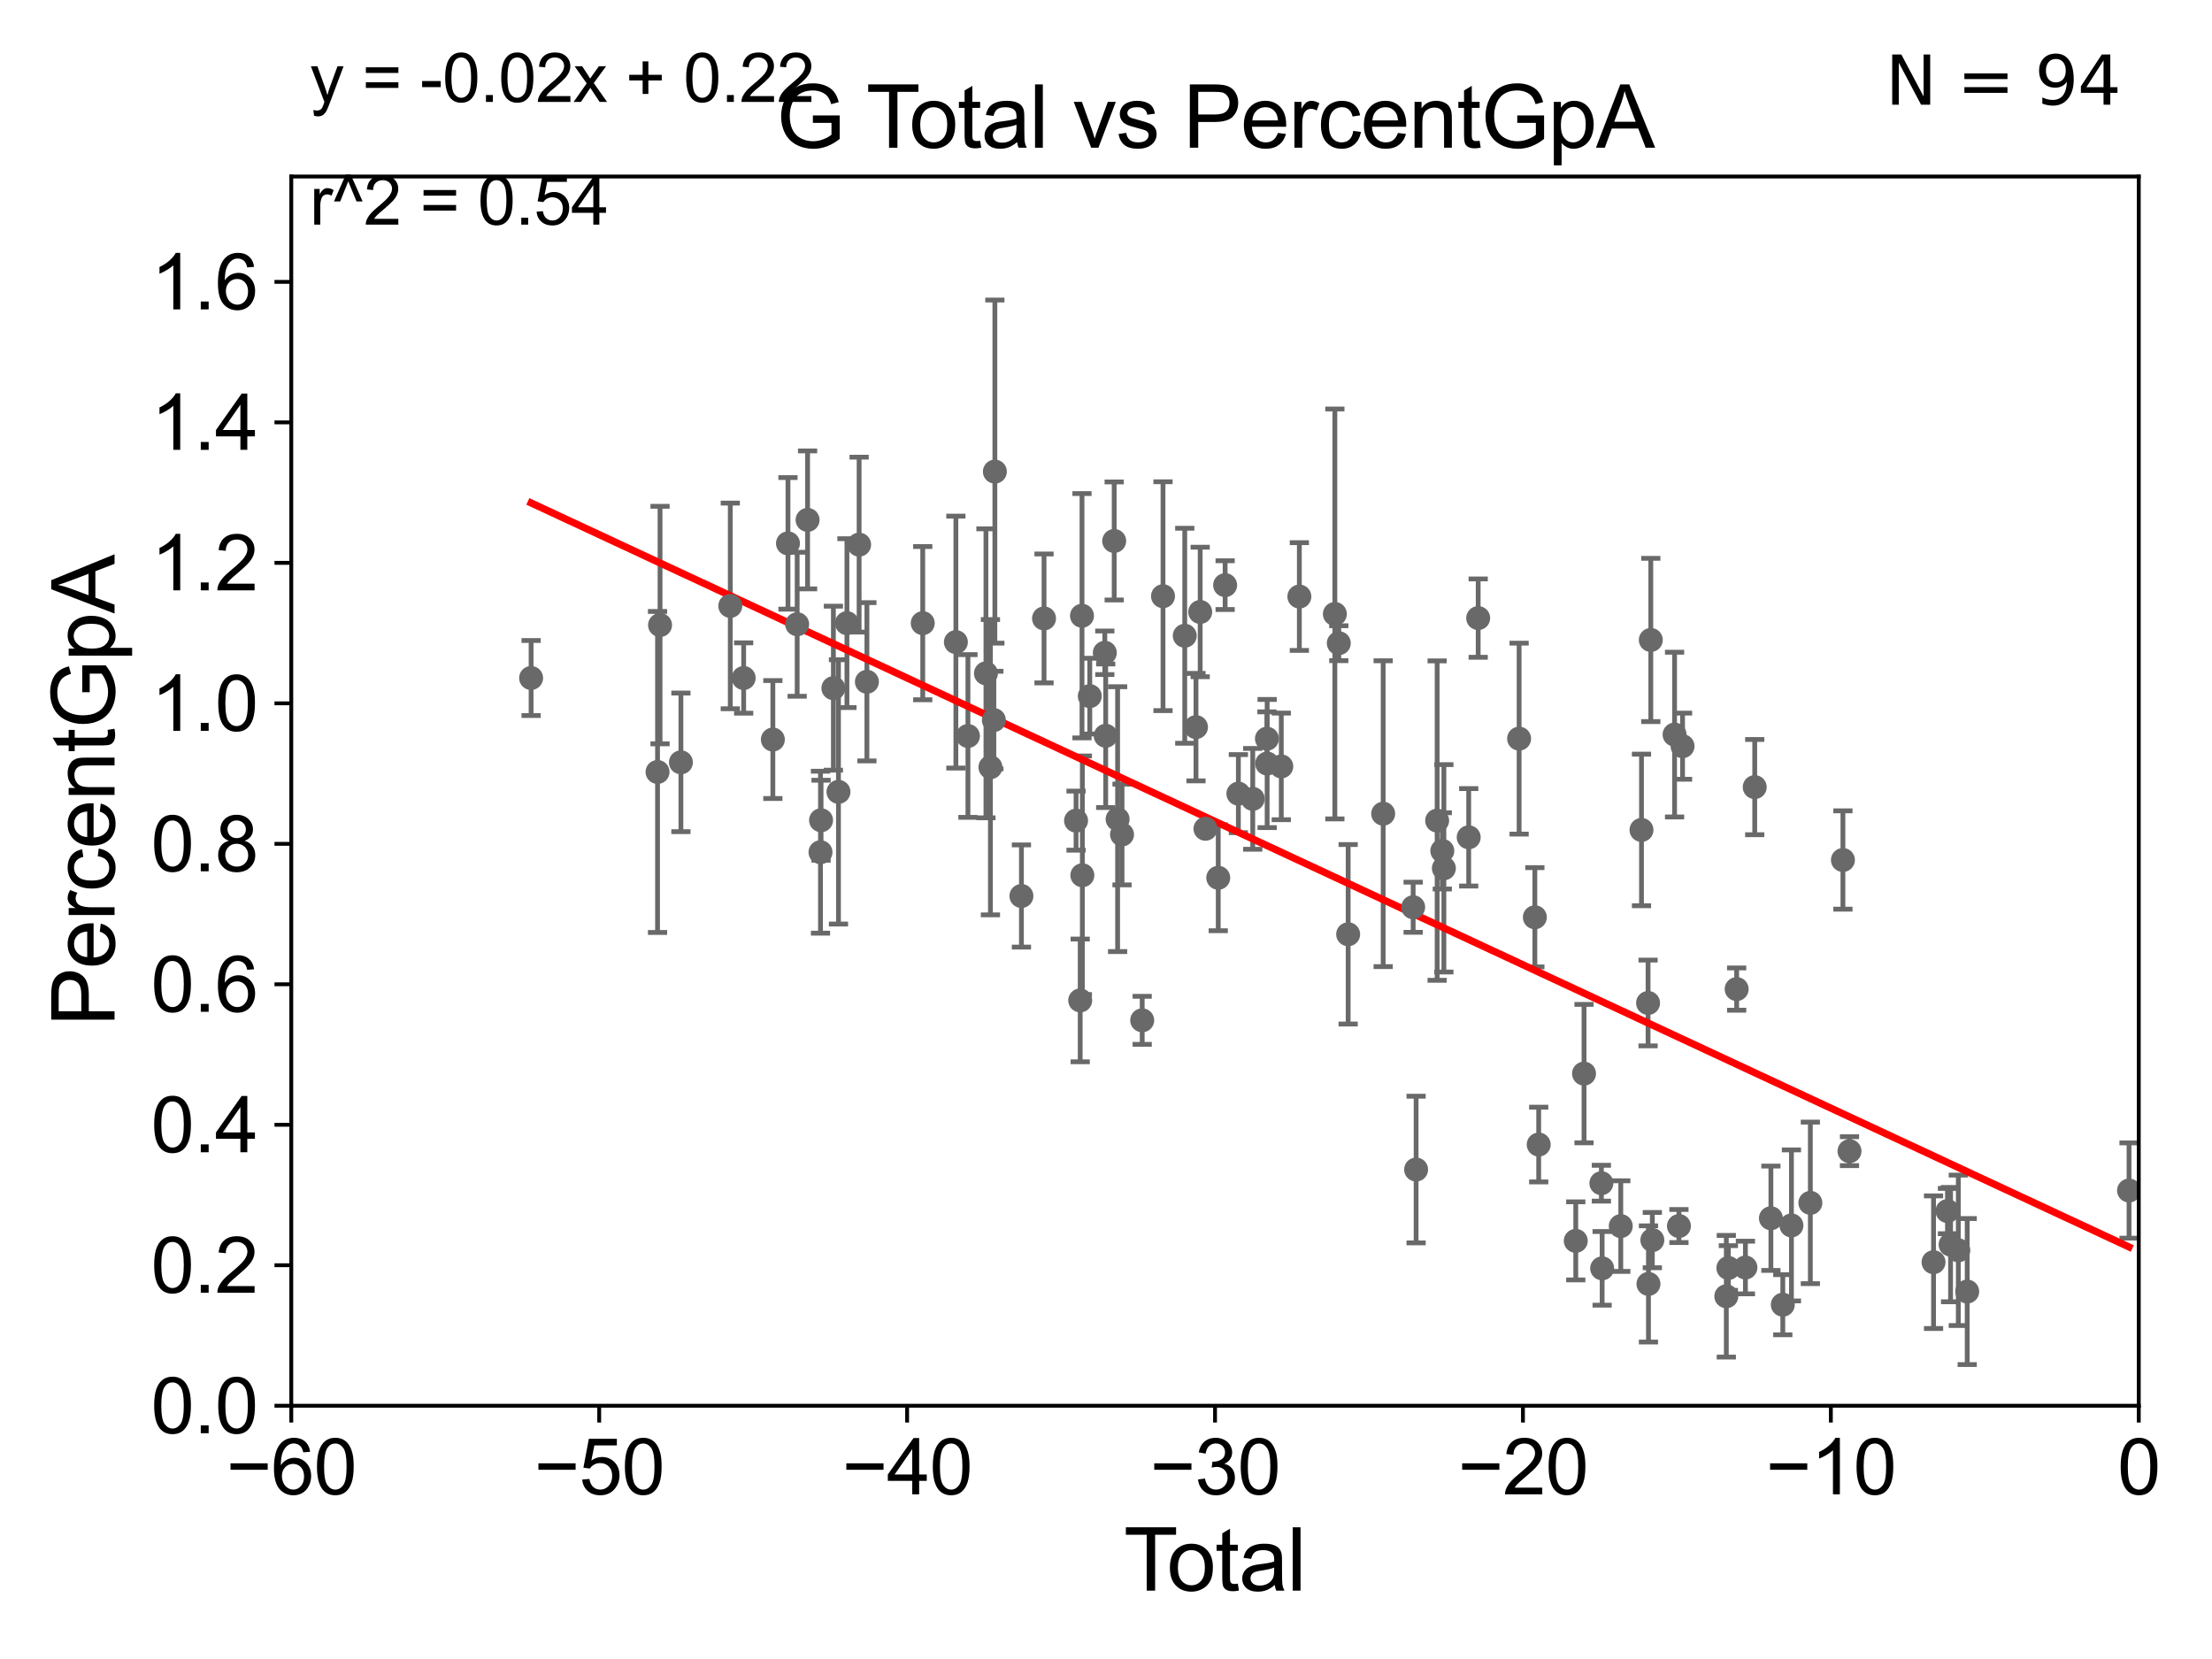 <?xml version="1.0" encoding="utf-8" standalone="no"?>
<!DOCTYPE svg PUBLIC "-//W3C//DTD SVG 1.1//EN"
  "http://www.w3.org/Graphics/SVG/1.1/DTD/svg11.dtd">
<svg xmlns:xlink="http://www.w3.org/1999/xlink" width="460.8pt" height="345.6pt" viewBox="0 0 460.8 345.6" xmlns="http://www.w3.org/2000/svg" version="1.1">
 <defs>
  <style type="text/css">*{stroke-linejoin: round; stroke-linecap: butt}</style>
 </defs>
 <g id="figure_1">
  <g id="patch_1">
   <path d="M 0 345.6 
L 460.8 345.6 
L 460.8 0 
L 0 0 
z
" style="fill: #ffffff"/>
  </g>
  <g id="axes_1">
   <g id="patch_2">
    <path d="M 60.68 292.84 
L 445.545 292.84 
L 445.545 36.775 
L 60.68 36.775 
z
" style="fill: #ffffff"/>
   </g>
   <g id="PathCollection_1">
    <defs>
     <path id="m60f4a993a0" d="M 0 1.118 
C 0.297 1.118 0.581 1 0.791 0.791 
C 1 0.581 1.118 0.297 1.118 0 
C 1.118 -0.297 1 -0.581 0.791 -0.791 
C 0.581 -1 0.297 -1.118 0 -1.118 
C -0.297 -1.118 -0.581 -1 -0.791 -0.791 
C -1 -0.581 -1.118 -0.297 -1.118 0 
C -1.118 0.297 -1 0.581 -0.791 0.791 
C -0.581 1 -0.297 1.118 0 1.118 
z
" style="stroke: #696969"/>
    </defs>
    <g clip-path="url(#p6dd479a6bf)">
     <use xlink:href="#m60f4a993a0" x="110.639" y="141.24" style="fill: #696969; stroke: #696969"/>
     <use xlink:href="#m60f4a993a0" x="333.756" y="264.219" style="fill: #696969; stroke: #696969"/>
     <use xlink:href="#m60f4a993a0" x="333.597" y="246.482" style="fill: #696969; stroke: #696969"/>
     <use xlink:href="#m60f4a993a0" x="329.981" y="223.65" style="fill: #696969; stroke: #696969"/>
     <use xlink:href="#m60f4a993a0" x="328.261" y="258.495" style="fill: #696969; stroke: #696969"/>
     <use xlink:href="#m60f4a993a0" x="320.54" y="238.43" style="fill: #696969; stroke: #696969"/>
     <use xlink:href="#m60f4a993a0" x="319.74" y="191.082" style="fill: #696969; stroke: #696969"/>
     <use xlink:href="#m60f4a993a0" x="316.459" y="153.873" style="fill: #696969; stroke: #696969"/>
     <use xlink:href="#m60f4a993a0" x="307.932" y="128.76" style="fill: #696969; stroke: #696969"/>
     <use xlink:href="#m60f4a993a0" x="305.958" y="174.428" style="fill: #696969; stroke: #696969"/>
     <use xlink:href="#m60f4a993a0" x="300.786" y="180.884" style="fill: #696969; stroke: #696969"/>
     <use xlink:href="#m60f4a993a0" x="300.457" y="177.251" style="fill: #696969; stroke: #696969"/>
     <use xlink:href="#m60f4a993a0" x="299.383" y="170.946" style="fill: #696969; stroke: #696969"/>
     <use xlink:href="#m60f4a993a0" x="295.001" y="243.637" style="fill: #696969; stroke: #696969"/>
     <use xlink:href="#m60f4a993a0" x="294.387" y="188.992" style="fill: #696969; stroke: #696969"/>
     <use xlink:href="#m60f4a993a0" x="288.141" y="169.507" style="fill: #696969; stroke: #696969"/>
     <use xlink:href="#m60f4a993a0" x="280.847" y="194.625" style="fill: #696969; stroke: #696969"/>
     <use xlink:href="#m60f4a993a0" x="278.895" y="133.988" style="fill: #696969; stroke: #696969"/>
     <use xlink:href="#m60f4a993a0" x="278.077" y="127.898" style="fill: #696969; stroke: #696969"/>
     <use xlink:href="#m60f4a993a0" x="270.68" y="124.27" style="fill: #696969; stroke: #696969"/>
     <use xlink:href="#m60f4a993a0" x="337.638" y="255.418" style="fill: #696969; stroke: #696969"/>
     <use xlink:href="#m60f4a993a0" x="341.952" y="172.893" style="fill: #696969; stroke: #696969"/>
     <use xlink:href="#m60f4a993a0" x="343.324" y="208.938" style="fill: #696969; stroke: #696969"/>
     <use xlink:href="#m60f4a993a0" x="343.405" y="267.466" style="fill: #696969; stroke: #696969"/>
     <use xlink:href="#m60f4a993a0" x="407.952" y="260.463" style="fill: #696969; stroke: #696969"/>
     <use xlink:href="#m60f4a993a0" x="406.341" y="259.271" style="fill: #696969; stroke: #696969"/>
     <use xlink:href="#m60f4a993a0" x="405.697" y="252.283" style="fill: #696969; stroke: #696969"/>
     <use xlink:href="#m60f4a993a0" x="402.792" y="262.939" style="fill: #696969; stroke: #696969"/>
     <use xlink:href="#m60f4a993a0" x="385.283" y="239.809" style="fill: #696969; stroke: #696969"/>
     <use xlink:href="#m60f4a993a0" x="383.915" y="179.153" style="fill: #696969; stroke: #696969"/>
     <use xlink:href="#m60f4a993a0" x="377.131" y="250.581" style="fill: #696969; stroke: #696969"/>
     <use xlink:href="#m60f4a993a0" x="373.19" y="255.278" style="fill: #696969; stroke: #696969"/>
     <use xlink:href="#m60f4a993a0" x="371.39" y="271.795" style="fill: #696969; stroke: #696969"/>
     <use xlink:href="#m60f4a993a0" x="266.915" y="159.655" style="fill: #696969; stroke: #696969"/>
     <use xlink:href="#m60f4a993a0" x="368.911" y="253.784" style="fill: #696969; stroke: #696969"/>
     <use xlink:href="#m60f4a993a0" x="363.603" y="264.045" style="fill: #696969; stroke: #696969"/>
     <use xlink:href="#m60f4a993a0" x="361.778" y="206.043" style="fill: #696969; stroke: #696969"/>
     <use xlink:href="#m60f4a993a0" x="360.052" y="264.146" style="fill: #696969; stroke: #696969"/>
     <use xlink:href="#m60f4a993a0" x="359.623" y="270.034" style="fill: #696969; stroke: #696969"/>
     <use xlink:href="#m60f4a993a0" x="350.507" y="155.446" style="fill: #696969; stroke: #696969"/>
     <use xlink:href="#m60f4a993a0" x="349.754" y="255.406" style="fill: #696969; stroke: #696969"/>
     <use xlink:href="#m60f4a993a0" x="348.844" y="153.029" style="fill: #696969; stroke: #696969"/>
     <use xlink:href="#m60f4a993a0" x="344.211" y="258.335" style="fill: #696969; stroke: #696969"/>
     <use xlink:href="#m60f4a993a0" x="343.894" y="133.316" style="fill: #696969; stroke: #696969"/>
     <use xlink:href="#m60f4a993a0" x="365.541" y="163.969" style="fill: #696969; stroke: #696969"/>
     <use xlink:href="#m60f4a993a0" x="263.969" y="159.059" style="fill: #696969; stroke: #696969"/>
     <use xlink:href="#m60f4a993a0" x="263.927" y="153.884" style="fill: #696969; stroke: #696969"/>
     <use xlink:href="#m60f4a993a0" x="260.969" y="166.416" style="fill: #696969; stroke: #696969"/>
     <use xlink:href="#m60f4a993a0" x="205.391" y="140.27" style="fill: #696969; stroke: #696969"/>
     <use xlink:href="#m60f4a993a0" x="201.641" y="153.321" style="fill: #696969; stroke: #696969"/>
     <use xlink:href="#m60f4a993a0" x="199.128" y="133.761" style="fill: #696969; stroke: #696969"/>
     <use xlink:href="#m60f4a993a0" x="192.225" y="129.815" style="fill: #696969; stroke: #696969"/>
     <use xlink:href="#m60f4a993a0" x="180.592" y="142.026" style="fill: #696969; stroke: #696969"/>
     <use xlink:href="#m60f4a993a0" x="178.97" y="113.457" style="fill: #696969; stroke: #696969"/>
     <use xlink:href="#m60f4a993a0" x="176.432" y="129.809" style="fill: #696969; stroke: #696969"/>
     <use xlink:href="#m60f4a993a0" x="174.669" y="164.96" style="fill: #696969; stroke: #696969"/>
     <use xlink:href="#m60f4a993a0" x="173.61" y="143.356" style="fill: #696969; stroke: #696969"/>
     <use xlink:href="#m60f4a993a0" x="206.325" y="159.824" style="fill: #696969; stroke: #696969"/>
     <use xlink:href="#m60f4a993a0" x="171.041" y="170.873" style="fill: #696969; stroke: #696969"/>
     <use xlink:href="#m60f4a993a0" x="168.235" y="108.307" style="fill: #696969; stroke: #696969"/>
     <use xlink:href="#m60f4a993a0" x="166.065" y="130.045" style="fill: #696969; stroke: #696969"/>
     <use xlink:href="#m60f4a993a0" x="164.15" y="113.195" style="fill: #696969; stroke: #696969"/>
     <use xlink:href="#m60f4a993a0" x="161.001" y="154.059" style="fill: #696969; stroke: #696969"/>
     <use xlink:href="#m60f4a993a0" x="154.919" y="141.241" style="fill: #696969; stroke: #696969"/>
     <use xlink:href="#m60f4a993a0" x="152.132" y="126.225" style="fill: #696969; stroke: #696969"/>
     <use xlink:href="#m60f4a993a0" x="141.847" y="158.81" style="fill: #696969; stroke: #696969"/>
     <use xlink:href="#m60f4a993a0" x="137.5" y="130.211" style="fill: #696969; stroke: #696969"/>
     <use xlink:href="#m60f4a993a0" x="136.978" y="160.814" style="fill: #696969; stroke: #696969"/>
     <use xlink:href="#m60f4a993a0" x="170.923" y="177.53" style="fill: #696969; stroke: #696969"/>
     <use xlink:href="#m60f4a993a0" x="409.807" y="269.055" style="fill: #696969; stroke: #696969"/>
     <use xlink:href="#m60f4a993a0" x="207.04" y="150.001" style="fill: #696969; stroke: #696969"/>
     <use xlink:href="#m60f4a993a0" x="212.782" y="186.652" style="fill: #696969; stroke: #696969"/>
     <use xlink:href="#m60f4a993a0" x="257.977" y="165.328" style="fill: #696969; stroke: #696969"/>
     <use xlink:href="#m60f4a993a0" x="255.218" y="121.894" style="fill: #696969; stroke: #696969"/>
     <use xlink:href="#m60f4a993a0" x="253.783" y="182.855" style="fill: #696969; stroke: #696969"/>
     <use xlink:href="#m60f4a993a0" x="251.12" y="172.647" style="fill: #696969; stroke: #696969"/>
     <use xlink:href="#m60f4a993a0" x="250.021" y="127.485" style="fill: #696969; stroke: #696969"/>
     <use xlink:href="#m60f4a993a0" x="249.147" y="151.474" style="fill: #696969; stroke: #696969"/>
     <use xlink:href="#m60f4a993a0" x="246.805" y="132.439" style="fill: #696969; stroke: #696969"/>
     <use xlink:href="#m60f4a993a0" x="242.276" y="124.199" style="fill: #696969; stroke: #696969"/>
     <use xlink:href="#m60f4a993a0" x="237.94" y="212.55" style="fill: #696969; stroke: #696969"/>
     <use xlink:href="#m60f4a993a0" x="207.249" y="98.244" style="fill: #696969; stroke: #696969"/>
     <use xlink:href="#m60f4a993a0" x="233.739" y="173.84" style="fill: #696969; stroke: #696969"/>
     <use xlink:href="#m60f4a993a0" x="232.107" y="112.694" style="fill: #696969; stroke: #696969"/>
     <use xlink:href="#m60f4a993a0" x="230.338" y="153.276" style="fill: #696969; stroke: #696969"/>
     <use xlink:href="#m60f4a993a0" x="230.153" y="135.984" style="fill: #696969; stroke: #696969"/>
     <use xlink:href="#m60f4a993a0" x="227.023" y="145.017" style="fill: #696969; stroke: #696969"/>
     <use xlink:href="#m60f4a993a0" x="225.474" y="182.332" style="fill: #696969; stroke: #696969"/>
     <use xlink:href="#m60f4a993a0" x="225.4" y="128.271" style="fill: #696969; stroke: #696969"/>
     <use xlink:href="#m60f4a993a0" x="225.026" y="208.407" style="fill: #696969; stroke: #696969"/>
     <use xlink:href="#m60f4a993a0" x="224.162" y="170.955" style="fill: #696969; stroke: #696969"/>
     <use xlink:href="#m60f4a993a0" x="217.491" y="128.83" style="fill: #696969; stroke: #696969"/>
     <use xlink:href="#m60f4a993a0" x="232.819" y="170.644" style="fill: #696969; stroke: #696969"/>
     <use xlink:href="#m60f4a993a0" x="443.518" y="248.006" style="fill: #696969; stroke: #696969"/>
    </g>
   </g>
   <g id="matplotlib.axis_1">
    <g id="xtick_1">
     <g id="line2d_1">
      <defs>
       <path id="m31ea40e6d3" d="M 0 0 
L 0 3.5 
" style="stroke: #000000; stroke-width: 0.8"/>
      </defs>
      <g>
       <use xlink:href="#m31ea40e6d3" x="60.68" y="292.84" style="stroke: #000000; stroke-width: 0.8"/>
      </g>
     </g>
     <g id="text_1">
      <!-- −60 -->
      <g transform="translate(47.11 311.293)scale(0.16 -0.16)">
       <defs>
        <path id="ArialMT-2212" d="M 3381 1997 
L 356 1997 
L 356 2522 
L 3381 2522 
L 3381 1997 
z
" transform="scale(0.016)"/>
        <path id="ArialMT-36" d="M 3184 3459 
L 2625 3416 
Q 2550 3747 2413 3897 
Q 2184 4138 1850 4138 
Q 1581 4138 1378 3988 
Q 1113 3794 959 3422 
Q 806 3050 800 2363 
Q 1003 2672 1297 2822 
Q 1591 2972 1913 2972 
Q 2475 2972 2870 2558 
Q 3266 2144 3266 1488 
Q 3266 1056 3080 686 
Q 2894 316 2569 119 
Q 2244 -78 1831 -78 
Q 1128 -78 684 439 
Q 241 956 241 2144 
Q 241 3472 731 4075 
Q 1159 4600 1884 4600 
Q 2425 4600 2770 4297 
Q 3116 3994 3184 3459 
z
M 888 1484 
Q 888 1194 1011 928 
Q 1134 663 1356 523 
Q 1578 384 1822 384 
Q 2178 384 2434 671 
Q 2691 959 2691 1453 
Q 2691 1928 2437 2201 
Q 2184 2475 1800 2475 
Q 1419 2475 1153 2201 
Q 888 1928 888 1484 
z
" transform="scale(0.016)"/>
        <path id="ArialMT-30" d="M 266 2259 
Q 266 3072 433 3567 
Q 600 4063 929 4331 
Q 1259 4600 1759 4600 
Q 2128 4600 2406 4451 
Q 2684 4303 2865 4023 
Q 3047 3744 3150 3342 
Q 3253 2941 3253 2259 
Q 3253 1453 3087 958 
Q 2922 463 2592 192 
Q 2263 -78 1759 -78 
Q 1097 -78 719 397 
Q 266 969 266 2259 
z
M 844 2259 
Q 844 1131 1108 757 
Q 1372 384 1759 384 
Q 2147 384 2411 759 
Q 2675 1134 2675 2259 
Q 2675 3391 2411 3762 
Q 2147 4134 1753 4134 
Q 1366 4134 1134 3806 
Q 844 3388 844 2259 
z
" transform="scale(0.016)"/>
       </defs>
       <use xlink:href="#ArialMT-2212"/>
       <use xlink:href="#ArialMT-36" x="58.398"/>
       <use xlink:href="#ArialMT-30" x="114.014"/>
      </g>
     </g>
    </g>
    <g id="xtick_2">
     <g id="line2d_2">
      <g>
       <use xlink:href="#m31ea40e6d3" x="124.824" y="292.84" style="stroke: #000000; stroke-width: 0.8"/>
      </g>
     </g>
     <g id="text_2">
      <!-- −50 -->
      <g transform="translate(111.254 311.293)scale(0.16 -0.16)">
       <defs>
        <path id="ArialMT-35" d="M 266 1200 
L 856 1250 
Q 922 819 1161 601 
Q 1400 384 1738 384 
Q 2144 384 2425 690 
Q 2706 997 2706 1503 
Q 2706 1984 2436 2262 
Q 2166 2541 1728 2541 
Q 1456 2541 1237 2417 
Q 1019 2294 894 2097 
L 366 2166 
L 809 4519 
L 3088 4519 
L 3088 3981 
L 1259 3981 
L 1013 2750 
Q 1425 3038 1878 3038 
Q 2478 3038 2890 2622 
Q 3303 2206 3303 1553 
Q 3303 931 2941 478 
Q 2500 -78 1738 -78 
Q 1113 -78 717 272 
Q 322 622 266 1200 
z
" transform="scale(0.016)"/>
       </defs>
       <use xlink:href="#ArialMT-2212"/>
       <use xlink:href="#ArialMT-35" x="58.398"/>
       <use xlink:href="#ArialMT-30" x="114.014"/>
      </g>
     </g>
    </g>
    <g id="xtick_3">
     <g id="line2d_3">
      <g>
       <use xlink:href="#m31ea40e6d3" x="188.968" y="292.84" style="stroke: #000000; stroke-width: 0.8"/>
      </g>
     </g>
     <g id="text_3">
      <!-- −40 -->
      <g transform="translate(175.398 311.293)scale(0.16 -0.16)">
       <defs>
        <path id="ArialMT-34" d="M 2069 0 
L 2069 1097 
L 81 1097 
L 81 1613 
L 2172 4581 
L 2631 4581 
L 2631 1613 
L 3250 1613 
L 3250 1097 
L 2631 1097 
L 2631 0 
L 2069 0 
z
M 2069 1613 
L 2069 3678 
L 634 1613 
L 2069 1613 
z
" transform="scale(0.016)"/>
       </defs>
       <use xlink:href="#ArialMT-2212"/>
       <use xlink:href="#ArialMT-34" x="58.398"/>
       <use xlink:href="#ArialMT-30" x="114.014"/>
      </g>
     </g>
    </g>
    <g id="xtick_4">
     <g id="line2d_4">
      <g>
       <use xlink:href="#m31ea40e6d3" x="253.113" y="292.84" style="stroke: #000000; stroke-width: 0.8"/>
      </g>
     </g>
     <g id="text_4">
      <!-- −30 -->
      <g transform="translate(239.542 311.293)scale(0.16 -0.16)">
       <defs>
        <path id="ArialMT-33" d="M 269 1209 
L 831 1284 
Q 928 806 1161 595 
Q 1394 384 1728 384 
Q 2125 384 2398 659 
Q 2672 934 2672 1341 
Q 2672 1728 2419 1979 
Q 2166 2231 1775 2231 
Q 1616 2231 1378 2169 
L 1441 2663 
Q 1497 2656 1531 2656 
Q 1891 2656 2178 2843 
Q 2466 3031 2466 3422 
Q 2466 3731 2256 3934 
Q 2047 4138 1716 4138 
Q 1388 4138 1169 3931 
Q 950 3725 888 3313 
L 325 3413 
Q 428 3978 793 4289 
Q 1159 4600 1703 4600 
Q 2078 4600 2393 4439 
Q 2709 4278 2876 4000 
Q 3044 3722 3044 3409 
Q 3044 3113 2884 2869 
Q 2725 2625 2413 2481 
Q 2819 2388 3044 2092 
Q 3269 1797 3269 1353 
Q 3269 753 2831 336 
Q 2394 -81 1725 -81 
Q 1122 -81 723 278 
Q 325 638 269 1209 
z
" transform="scale(0.016)"/>
       </defs>
       <use xlink:href="#ArialMT-2212"/>
       <use xlink:href="#ArialMT-33" x="58.398"/>
       <use xlink:href="#ArialMT-30" x="114.014"/>
      </g>
     </g>
    </g>
    <g id="xtick_5">
     <g id="line2d_5">
      <g>
       <use xlink:href="#m31ea40e6d3" x="317.257" y="292.84" style="stroke: #000000; stroke-width: 0.8"/>
      </g>
     </g>
     <g id="text_5">
      <!-- −20 -->
      <g transform="translate(303.687 311.293)scale(0.16 -0.16)">
       <defs>
        <path id="ArialMT-32" d="M 3222 541 
L 3222 0 
L 194 0 
Q 188 203 259 391 
Q 375 700 629 1000 
Q 884 1300 1366 1694 
Q 2113 2306 2375 2664 
Q 2638 3022 2638 3341 
Q 2638 3675 2398 3904 
Q 2159 4134 1775 4134 
Q 1369 4134 1125 3890 
Q 881 3647 878 3216 
L 300 3275 
Q 359 3922 746 4261 
Q 1134 4600 1788 4600 
Q 2447 4600 2831 4234 
Q 3216 3869 3216 3328 
Q 3216 3053 3103 2787 
Q 2991 2522 2730 2228 
Q 2469 1934 1863 1422 
Q 1356 997 1212 845 
Q 1069 694 975 541 
L 3222 541 
z
" transform="scale(0.016)"/>
       </defs>
       <use xlink:href="#ArialMT-2212"/>
       <use xlink:href="#ArialMT-32" x="58.398"/>
       <use xlink:href="#ArialMT-30" x="114.014"/>
      </g>
     </g>
    </g>
    <g id="xtick_6">
     <g id="line2d_6">
      <g>
       <use xlink:href="#m31ea40e6d3" x="381.401" y="292.84" style="stroke: #000000; stroke-width: 0.8"/>
      </g>
     </g>
     <g id="text_6">
      <!-- −10 -->
      <g transform="translate(367.831 311.293)scale(0.16 -0.16)">
       <defs>
        <path id="ArialMT-31" d="M 2384 0 
L 1822 0 
L 1822 3584 
Q 1619 3391 1289 3197 
Q 959 3003 697 2906 
L 697 3450 
Q 1169 3672 1522 3987 
Q 1875 4303 2022 4600 
L 2384 4600 
L 2384 0 
z
" transform="scale(0.016)"/>
       </defs>
       <use xlink:href="#ArialMT-2212"/>
       <use xlink:href="#ArialMT-31" x="58.398"/>
       <use xlink:href="#ArialMT-30" x="114.014"/>
      </g>
     </g>
    </g>
    <g id="xtick_7">
     <g id="line2d_7">
      <g>
       <use xlink:href="#m31ea40e6d3" x="445.545" y="292.84" style="stroke: #000000; stroke-width: 0.8"/>
      </g>
     </g>
     <g id="text_7">
      <!-- 0 -->
      <g transform="translate(441.096 311.293)scale(0.16 -0.16)">
       <use xlink:href="#ArialMT-30"/>
      </g>
     </g>
    </g>
    <g id="text_8">
     <!-- Total -->
     <g transform="translate(234.107 331.357)scale(0.18 -0.18)">
      <defs>
       <path id="ArialMT-54" d="M 1659 0 
L 1659 4041 
L 150 4041 
L 150 4581 
L 3781 4581 
L 3781 4041 
L 2266 4041 
L 2266 0 
L 1659 0 
z
" transform="scale(0.016)"/>
       <path id="ArialMT-6f" d="M 213 1659 
Q 213 2581 725 3025 
Q 1153 3394 1769 3394 
Q 2453 3394 2887 2945 
Q 3322 2497 3322 1706 
Q 3322 1066 3130 698 
Q 2938 331 2570 128 
Q 2203 -75 1769 -75 
Q 1072 -75 642 372 
Q 213 819 213 1659 
z
M 791 1659 
Q 791 1022 1069 705 
Q 1347 388 1769 388 
Q 2188 388 2466 706 
Q 2744 1025 2744 1678 
Q 2744 2294 2464 2611 
Q 2184 2928 1769 2928 
Q 1347 2928 1069 2612 
Q 791 2297 791 1659 
z
" transform="scale(0.016)"/>
       <path id="ArialMT-74" d="M 1650 503 
L 1731 6 
Q 1494 -44 1306 -44 
Q 1000 -44 831 53 
Q 663 150 594 308 
Q 525 466 525 972 
L 525 2881 
L 113 2881 
L 113 3319 
L 525 3319 
L 525 4141 
L 1084 4478 
L 1084 3319 
L 1650 3319 
L 1650 2881 
L 1084 2881 
L 1084 941 
Q 1084 700 1114 631 
Q 1144 563 1211 522 
Q 1278 481 1403 481 
Q 1497 481 1650 503 
z
" transform="scale(0.016)"/>
       <path id="ArialMT-61" d="M 2588 409 
Q 2275 144 1986 34 
Q 1697 -75 1366 -75 
Q 819 -75 525 192 
Q 231 459 231 875 
Q 231 1119 342 1320 
Q 453 1522 633 1644 
Q 813 1766 1038 1828 
Q 1203 1872 1538 1913 
Q 2219 1994 2541 2106 
Q 2544 2222 2544 2253 
Q 2544 2597 2384 2738 
Q 2169 2928 1744 2928 
Q 1347 2928 1158 2789 
Q 969 2650 878 2297 
L 328 2372 
Q 403 2725 575 2942 
Q 747 3159 1072 3276 
Q 1397 3394 1825 3394 
Q 2250 3394 2515 3294 
Q 2781 3194 2906 3042 
Q 3031 2891 3081 2659 
Q 3109 2516 3109 2141 
L 3109 1391 
Q 3109 606 3145 398 
Q 3181 191 3288 0 
L 2700 0 
Q 2613 175 2588 409 
z
M 2541 1666 
Q 2234 1541 1622 1453 
Q 1275 1403 1131 1340 
Q 988 1278 909 1158 
Q 831 1038 831 891 
Q 831 666 1001 516 
Q 1172 366 1500 366 
Q 1825 366 2078 508 
Q 2331 650 2450 897 
Q 2541 1088 2541 1459 
L 2541 1666 
z
" transform="scale(0.016)"/>
       <path id="ArialMT-6c" d="M 409 0 
L 409 4581 
L 972 4581 
L 972 0 
L 409 0 
z
" transform="scale(0.016)"/>
      </defs>
      <use xlink:href="#ArialMT-54"/>
      <use xlink:href="#ArialMT-6f" x="49.959"/>
      <use xlink:href="#ArialMT-74" x="105.574"/>
      <use xlink:href="#ArialMT-61" x="133.357"/>
      <use xlink:href="#ArialMT-6c" x="188.973"/>
     </g>
    </g>
   </g>
   <g id="matplotlib.axis_2">
    <g id="ytick_1">
     <g id="line2d_8">
      <defs>
       <path id="mb4182f860a" d="M 0 0 
L -3.5 0 
" style="stroke: #000000; stroke-width: 0.8"/>
      </defs>
      <g>
       <use xlink:href="#mb4182f860a" x="60.68" y="292.84" style="stroke: #000000; stroke-width: 0.8"/>
      </g>
     </g>
     <g id="text_9">
      <!-- 0.0 -->
      <g transform="translate(31.44 298.566)scale(0.16 -0.16)">
       <defs>
        <path id="ArialMT-2e" d="M 581 0 
L 581 641 
L 1222 641 
L 1222 0 
L 581 0 
z
" transform="scale(0.016)"/>
       </defs>
       <use xlink:href="#ArialMT-30"/>
       <use xlink:href="#ArialMT-2e" x="55.615"/>
       <use xlink:href="#ArialMT-30" x="83.398"/>
      </g>
     </g>
    </g>
    <g id="ytick_2">
     <g id="line2d_9">
      <g>
       <use xlink:href="#mb4182f860a" x="60.68" y="263.575" style="stroke: #000000; stroke-width: 0.8"/>
      </g>
     </g>
     <g id="text_10">
      <!-- 0.2 -->
      <g transform="translate(31.44 269.302)scale(0.16 -0.16)">
       <use xlink:href="#ArialMT-30"/>
       <use xlink:href="#ArialMT-2e" x="55.615"/>
       <use xlink:href="#ArialMT-32" x="83.398"/>
      </g>
     </g>
    </g>
    <g id="ytick_3">
     <g id="line2d_10">
      <g>
       <use xlink:href="#mb4182f860a" x="60.68" y="234.311" style="stroke: #000000; stroke-width: 0.8"/>
      </g>
     </g>
     <g id="text_11">
      <!-- 0.4 -->
      <g transform="translate(31.44 240.037)scale(0.16 -0.16)">
       <use xlink:href="#ArialMT-30"/>
       <use xlink:href="#ArialMT-2e" x="55.615"/>
       <use xlink:href="#ArialMT-34" x="83.398"/>
      </g>
     </g>
    </g>
    <g id="ytick_4">
     <g id="line2d_11">
      <g>
       <use xlink:href="#mb4182f860a" x="60.68" y="205.046" style="stroke: #000000; stroke-width: 0.8"/>
      </g>
     </g>
     <g id="text_12">
      <!-- 0.6 -->
      <g transform="translate(31.44 210.772)scale(0.16 -0.16)">
       <use xlink:href="#ArialMT-30"/>
       <use xlink:href="#ArialMT-2e" x="55.615"/>
       <use xlink:href="#ArialMT-36" x="83.398"/>
      </g>
     </g>
    </g>
    <g id="ytick_5">
     <g id="line2d_12">
      <g>
       <use xlink:href="#mb4182f860a" x="60.68" y="175.782" style="stroke: #000000; stroke-width: 0.8"/>
      </g>
     </g>
     <g id="text_13">
      <!-- 0.8 -->
      <g transform="translate(31.44 181.508)scale(0.16 -0.16)">
       <defs>
        <path id="ArialMT-38" d="M 1131 2484 
Q 781 2613 612 2850 
Q 444 3088 444 3419 
Q 444 3919 803 4259 
Q 1163 4600 1759 4600 
Q 2359 4600 2725 4251 
Q 3091 3903 3091 3403 
Q 3091 3084 2923 2848 
Q 2756 2613 2416 2484 
Q 2838 2347 3058 2040 
Q 3278 1734 3278 1309 
Q 3278 722 2862 322 
Q 2447 -78 1769 -78 
Q 1091 -78 675 323 
Q 259 725 259 1325 
Q 259 1772 486 2073 
Q 713 2375 1131 2484 
z
M 1019 3438 
Q 1019 3113 1228 2906 
Q 1438 2700 1772 2700 
Q 2097 2700 2305 2904 
Q 2513 3109 2513 3406 
Q 2513 3716 2298 3927 
Q 2084 4138 1766 4138 
Q 1444 4138 1231 3931 
Q 1019 3725 1019 3438 
z
M 838 1322 
Q 838 1081 952 856 
Q 1066 631 1291 507 
Q 1516 384 1775 384 
Q 2178 384 2440 643 
Q 2703 903 2703 1303 
Q 2703 1709 2433 1975 
Q 2163 2241 1756 2241 
Q 1359 2241 1098 1978 
Q 838 1716 838 1322 
z
" transform="scale(0.016)"/>
       </defs>
       <use xlink:href="#ArialMT-30"/>
       <use xlink:href="#ArialMT-2e" x="55.615"/>
       <use xlink:href="#ArialMT-38" x="83.398"/>
      </g>
     </g>
    </g>
    <g id="ytick_6">
     <g id="line2d_13">
      <g>
       <use xlink:href="#mb4182f860a" x="60.68" y="146.517" style="stroke: #000000; stroke-width: 0.8"/>
      </g>
     </g>
     <g id="text_14">
      <!-- 1.0 -->
      <g transform="translate(31.44 152.243)scale(0.16 -0.16)">
       <use xlink:href="#ArialMT-31"/>
       <use xlink:href="#ArialMT-2e" x="55.615"/>
       <use xlink:href="#ArialMT-30" x="83.398"/>
      </g>
     </g>
    </g>
    <g id="ytick_7">
     <g id="line2d_14">
      <g>
       <use xlink:href="#mb4182f860a" x="60.68" y="117.252" style="stroke: #000000; stroke-width: 0.8"/>
      </g>
     </g>
     <g id="text_15">
      <!-- 1.2 -->
      <g transform="translate(31.44 122.979)scale(0.16 -0.16)">
       <use xlink:href="#ArialMT-31"/>
       <use xlink:href="#ArialMT-2e" x="55.615"/>
       <use xlink:href="#ArialMT-32" x="83.398"/>
      </g>
     </g>
    </g>
    <g id="ytick_8">
     <g id="line2d_15">
      <g>
       <use xlink:href="#mb4182f860a" x="60.68" y="87.988" style="stroke: #000000; stroke-width: 0.8"/>
      </g>
     </g>
     <g id="text_16">
      <!-- 1.4 -->
      <g transform="translate(31.44 93.714)scale(0.16 -0.16)">
       <use xlink:href="#ArialMT-31"/>
       <use xlink:href="#ArialMT-2e" x="55.615"/>
       <use xlink:href="#ArialMT-34" x="83.398"/>
      </g>
     </g>
    </g>
    <g id="ytick_9">
     <g id="line2d_16">
      <g>
       <use xlink:href="#mb4182f860a" x="60.68" y="58.723" style="stroke: #000000; stroke-width: 0.8"/>
      </g>
     </g>
     <g id="text_17">
      <!-- 1.6 -->
      <g transform="translate(31.44 64.45)scale(0.16 -0.16)">
       <use xlink:href="#ArialMT-31"/>
       <use xlink:href="#ArialMT-2e" x="55.615"/>
       <use xlink:href="#ArialMT-36" x="83.398"/>
      </g>
     </g>
    </g>
    <g id="text_18">
     <!-- PercentGpA -->
     <g transform="translate(23.863 213.831)rotate(-90)scale(0.18 -0.18)">
      <defs>
       <path id="ArialMT-50" d="M 494 0 
L 494 4581 
L 2222 4581 
Q 2678 4581 2919 4538 
Q 3256 4481 3484 4323 
Q 3713 4166 3852 3881 
Q 3991 3597 3991 3256 
Q 3991 2672 3619 2267 
Q 3247 1863 2275 1863 
L 1100 1863 
L 1100 0 
L 494 0 
z
M 1100 2403 
L 2284 2403 
Q 2872 2403 3119 2622 
Q 3366 2841 3366 3238 
Q 3366 3525 3220 3729 
Q 3075 3934 2838 4000 
Q 2684 4041 2272 4041 
L 1100 4041 
L 1100 2403 
z
" transform="scale(0.016)"/>
       <path id="ArialMT-65" d="M 2694 1069 
L 3275 997 
Q 3138 488 2766 206 
Q 2394 -75 1816 -75 
Q 1088 -75 661 373 
Q 234 822 234 1631 
Q 234 2469 665 2931 
Q 1097 3394 1784 3394 
Q 2450 3394 2872 2941 
Q 3294 2488 3294 1666 
Q 3294 1616 3291 1516 
L 816 1516 
Q 847 969 1125 678 
Q 1403 388 1819 388 
Q 2128 388 2347 550 
Q 2566 713 2694 1069 
z
M 847 1978 
L 2700 1978 
Q 2663 2397 2488 2606 
Q 2219 2931 1791 2931 
Q 1403 2931 1139 2672 
Q 875 2413 847 1978 
z
" transform="scale(0.016)"/>
       <path id="ArialMT-72" d="M 416 0 
L 416 3319 
L 922 3319 
L 922 2816 
Q 1116 3169 1280 3281 
Q 1444 3394 1641 3394 
Q 1925 3394 2219 3213 
L 2025 2691 
Q 1819 2813 1613 2813 
Q 1428 2813 1281 2702 
Q 1134 2591 1072 2394 
Q 978 2094 978 1738 
L 978 0 
L 416 0 
z
" transform="scale(0.016)"/>
       <path id="ArialMT-63" d="M 2588 1216 
L 3141 1144 
Q 3050 572 2676 248 
Q 2303 -75 1759 -75 
Q 1078 -75 664 370 
Q 250 816 250 1647 
Q 250 2184 428 2587 
Q 606 2991 970 3192 
Q 1334 3394 1763 3394 
Q 2303 3394 2647 3120 
Q 2991 2847 3088 2344 
L 2541 2259 
Q 2463 2594 2264 2762 
Q 2066 2931 1784 2931 
Q 1359 2931 1093 2626 
Q 828 2322 828 1663 
Q 828 994 1084 691 
Q 1341 388 1753 388 
Q 2084 388 2306 591 
Q 2528 794 2588 1216 
z
" transform="scale(0.016)"/>
       <path id="ArialMT-6e" d="M 422 0 
L 422 3319 
L 928 3319 
L 928 2847 
Q 1294 3394 1984 3394 
Q 2284 3394 2536 3286 
Q 2788 3178 2913 3003 
Q 3038 2828 3088 2588 
Q 3119 2431 3119 2041 
L 3119 0 
L 2556 0 
L 2556 2019 
Q 2556 2363 2490 2533 
Q 2425 2703 2258 2804 
Q 2091 2906 1866 2906 
Q 1506 2906 1245 2678 
Q 984 2450 984 1813 
L 984 0 
L 422 0 
z
" transform="scale(0.016)"/>
       <path id="ArialMT-47" d="M 2638 1797 
L 2638 2334 
L 4578 2338 
L 4578 638 
Q 4131 281 3656 101 
Q 3181 -78 2681 -78 
Q 2006 -78 1454 211 
Q 903 500 622 1047 
Q 341 1594 341 2269 
Q 341 2938 620 3517 
Q 900 4097 1425 4378 
Q 1950 4659 2634 4659 
Q 3131 4659 3532 4498 
Q 3934 4338 4162 4050 
Q 4391 3763 4509 3300 
L 3963 3150 
Q 3859 3500 3706 3700 
Q 3553 3900 3268 4020 
Q 2984 4141 2638 4141 
Q 2222 4141 1919 4014 
Q 1616 3888 1430 3681 
Q 1244 3475 1141 3228 
Q 966 2803 966 2306 
Q 966 1694 1177 1281 
Q 1388 869 1791 669 
Q 2194 469 2647 469 
Q 3041 469 3416 620 
Q 3791 772 3984 944 
L 3984 1797 
L 2638 1797 
z
" transform="scale(0.016)"/>
       <path id="ArialMT-70" d="M 422 -1272 
L 422 3319 
L 934 3319 
L 934 2888 
Q 1116 3141 1344 3267 
Q 1572 3394 1897 3394 
Q 2322 3394 2647 3175 
Q 2972 2956 3137 2557 
Q 3303 2159 3303 1684 
Q 3303 1175 3120 767 
Q 2938 359 2589 142 
Q 2241 -75 1856 -75 
Q 1575 -75 1351 44 
Q 1128 163 984 344 
L 984 -1272 
L 422 -1272 
z
M 931 1641 
Q 931 1000 1190 694 
Q 1450 388 1819 388 
Q 2194 388 2461 705 
Q 2728 1022 2728 1688 
Q 2728 2322 2467 2637 
Q 2206 2953 1844 2953 
Q 1484 2953 1207 2617 
Q 931 2281 931 1641 
z
" transform="scale(0.016)"/>
       <path id="ArialMT-41" d="M -9 0 
L 1750 4581 
L 2403 4581 
L 4278 0 
L 3588 0 
L 3053 1388 
L 1138 1388 
L 634 0 
L -9 0 
z
M 1313 1881 
L 2866 1881 
L 2388 3150 
Q 2169 3728 2063 4100 
Q 1975 3659 1816 3225 
L 1313 1881 
z
" transform="scale(0.016)"/>
      </defs>
      <use xlink:href="#ArialMT-50"/>
      <use xlink:href="#ArialMT-65" x="66.699"/>
      <use xlink:href="#ArialMT-72" x="122.314"/>
      <use xlink:href="#ArialMT-63" x="155.615"/>
      <use xlink:href="#ArialMT-65" x="205.615"/>
      <use xlink:href="#ArialMT-6e" x="261.23"/>
      <use xlink:href="#ArialMT-74" x="316.846"/>
      <use xlink:href="#ArialMT-47" x="344.629"/>
      <use xlink:href="#ArialMT-70" x="422.412"/>
      <use xlink:href="#ArialMT-41" x="478.027"/>
     </g>
    </g>
   </g>
   <g id="LineCollection_1">
    <path d="M 110.639 149.056 
L 110.639 133.425 
" clip-path="url(#p6dd479a6bf)" style="fill: none; stroke: #696969"/>
    <path d="M 333.756 271.889 
L 333.756 256.548 
" clip-path="url(#p6dd479a6bf)" style="fill: none; stroke: #696969"/>
    <path d="M 333.597 250.215 
L 333.597 242.748 
" clip-path="url(#p6dd479a6bf)" style="fill: none; stroke: #696969"/>
    <path d="M 329.981 238.066 
L 329.981 209.234 
" clip-path="url(#p6dd479a6bf)" style="fill: none; stroke: #696969"/>
    <path d="M 328.261 266.629 
L 328.261 250.361 
" clip-path="url(#p6dd479a6bf)" style="fill: none; stroke: #696969"/>
    <path d="M 320.54 246.215 
L 320.54 230.645 
" clip-path="url(#p6dd479a6bf)" style="fill: none; stroke: #696969"/>
    <path d="M 319.74 201.42 
L 319.74 180.744 
" clip-path="url(#p6dd479a6bf)" style="fill: none; stroke: #696969"/>
    <path d="M 316.459 173.761 
L 316.459 133.985 
" clip-path="url(#p6dd479a6bf)" style="fill: none; stroke: #696969"/>
    <path d="M 307.932 136.924 
L 307.932 120.597 
" clip-path="url(#p6dd479a6bf)" style="fill: none; stroke: #696969"/>
    <path d="M 305.958 184.578 
L 305.958 164.278 
" clip-path="url(#p6dd479a6bf)" style="fill: none; stroke: #696969"/>
    <path d="M 300.786 202.485 
L 300.786 159.282 
" clip-path="url(#p6dd479a6bf)" style="fill: none; stroke: #696969"/>
    <path d="M 300.457 185.195 
L 300.457 169.307 
" clip-path="url(#p6dd479a6bf)" style="fill: none; stroke: #696969"/>
    <path d="M 299.383 204.216 
L 299.383 137.675 
" clip-path="url(#p6dd479a6bf)" style="fill: none; stroke: #696969"/>
    <path d="M 295.001 258.912 
L 295.001 228.361 
" clip-path="url(#p6dd479a6bf)" style="fill: none; stroke: #696969"/>
    <path d="M 294.387 194.214 
L 294.387 183.77 
" clip-path="url(#p6dd479a6bf)" style="fill: none; stroke: #696969"/>
    <path d="M 288.141 201.362 
L 288.141 137.652 
" clip-path="url(#p6dd479a6bf)" style="fill: none; stroke: #696969"/>
    <path d="M 280.847 213.318 
L 280.847 175.933 
" clip-path="url(#p6dd479a6bf)" style="fill: none; stroke: #696969"/>
    <path d="M 278.895 137.624 
L 278.895 130.353 
" clip-path="url(#p6dd479a6bf)" style="fill: none; stroke: #696969"/>
    <path d="M 278.077 170.595 
L 278.077 85.201 
" clip-path="url(#p6dd479a6bf)" style="fill: none; stroke: #696969"/>
    <path d="M 270.68 135.492 
L 270.68 113.048 
" clip-path="url(#p6dd479a6bf)" style="fill: none; stroke: #696969"/>
    <path d="M 337.638 264.856 
L 337.638 245.979 
" clip-path="url(#p6dd479a6bf)" style="fill: none; stroke: #696969"/>
    <path d="M 341.952 188.684 
L 341.952 157.102 
" clip-path="url(#p6dd479a6bf)" style="fill: none; stroke: #696969"/>
    <path d="M 343.324 217.872 
L 343.324 200.004 
" clip-path="url(#p6dd479a6bf)" style="fill: none; stroke: #696969"/>
    <path d="M 343.405 279.568 
L 343.405 255.365 
" clip-path="url(#p6dd479a6bf)" style="fill: none; stroke: #696969"/>
    <path d="M 407.952 276.132 
L 407.952 244.794 
" clip-path="url(#p6dd479a6bf)" style="fill: none; stroke: #696969"/>
    <path d="M 406.341 271.182 
L 406.341 247.36 
" clip-path="url(#p6dd479a6bf)" style="fill: none; stroke: #696969"/>
    <path d="M 405.697 257 
L 405.697 247.566 
" clip-path="url(#p6dd479a6bf)" style="fill: none; stroke: #696969"/>
    <path d="M 402.792 276.751 
L 402.792 249.126 
" clip-path="url(#p6dd479a6bf)" style="fill: none; stroke: #696969"/>
    <path d="M 385.283 242.825 
L 385.283 236.793 
" clip-path="url(#p6dd479a6bf)" style="fill: none; stroke: #696969"/>
    <path d="M 383.915 189.393 
L 383.915 168.912 
" clip-path="url(#p6dd479a6bf)" style="fill: none; stroke: #696969"/>
    <path d="M 377.131 267.408 
L 377.131 233.754 
" clip-path="url(#p6dd479a6bf)" style="fill: none; stroke: #696969"/>
    <path d="M 373.19 271.005 
L 373.19 239.552 
" clip-path="url(#p6dd479a6bf)" style="fill: none; stroke: #696969"/>
    <path d="M 371.39 278.056 
L 371.39 265.534 
" clip-path="url(#p6dd479a6bf)" style="fill: none; stroke: #696969"/>
    <path d="M 266.915 170.762 
L 266.915 148.549 
" clip-path="url(#p6dd479a6bf)" style="fill: none; stroke: #696969"/>
    <path d="M 368.911 264.653 
L 368.911 242.914 
" clip-path="url(#p6dd479a6bf)" style="fill: none; stroke: #696969"/>
    <path d="M 363.603 269.528 
L 363.603 258.562 
" clip-path="url(#p6dd479a6bf)" style="fill: none; stroke: #696969"/>
    <path d="M 361.778 210.445 
L 361.778 201.642 
" clip-path="url(#p6dd479a6bf)" style="fill: none; stroke: #696969"/>
    <path d="M 360.052 268.803 
L 360.052 259.488 
" clip-path="url(#p6dd479a6bf)" style="fill: none; stroke: #696969"/>
    <path d="M 359.623 282.705 
L 359.623 257.362 
" clip-path="url(#p6dd479a6bf)" style="fill: none; stroke: #696969"/>
    <path d="M 350.507 162.332 
L 350.507 148.56 
" clip-path="url(#p6dd479a6bf)" style="fill: none; stroke: #696969"/>
    <path d="M 349.754 258.849 
L 349.754 251.962 
" clip-path="url(#p6dd479a6bf)" style="fill: none; stroke: #696969"/>
    <path d="M 348.844 170.188 
L 348.844 135.87 
" clip-path="url(#p6dd479a6bf)" style="fill: none; stroke: #696969"/>
    <path d="M 344.211 264.093 
L 344.211 252.577 
" clip-path="url(#p6dd479a6bf)" style="fill: none; stroke: #696969"/>
    <path d="M 343.894 150.319 
L 343.894 116.313 
" clip-path="url(#p6dd479a6bf)" style="fill: none; stroke: #696969"/>
    <path d="M 365.541 173.889 
L 365.541 154.049 
" clip-path="url(#p6dd479a6bf)" style="fill: none; stroke: #696969"/>
    <path d="M 263.969 172.405 
L 263.969 145.712 
" clip-path="url(#p6dd479a6bf)" style="fill: none; stroke: #696969"/>
    <path d="M 263.927 159.478 
L 263.927 148.29 
" clip-path="url(#p6dd479a6bf)" style="fill: none; stroke: #696969"/>
    <path d="M 260.969 176.919 
L 260.969 155.913 
" clip-path="url(#p6dd479a6bf)" style="fill: none; stroke: #696969"/>
    <path d="M 205.391 170.369 
L 205.391 110.171 
" clip-path="url(#p6dd479a6bf)" style="fill: none; stroke: #696969"/>
    <path d="M 201.641 170.269 
L 201.641 136.372 
" clip-path="url(#p6dd479a6bf)" style="fill: none; stroke: #696969"/>
    <path d="M 199.128 160.002 
L 199.128 107.521 
" clip-path="url(#p6dd479a6bf)" style="fill: none; stroke: #696969"/>
    <path d="M 192.225 145.774 
L 192.225 113.856 
" clip-path="url(#p6dd479a6bf)" style="fill: none; stroke: #696969"/>
    <path d="M 180.592 158.513 
L 180.592 125.539 
" clip-path="url(#p6dd479a6bf)" style="fill: none; stroke: #696969"/>
    <path d="M 178.97 131.674 
L 178.97 95.24 
" clip-path="url(#p6dd479a6bf)" style="fill: none; stroke: #696969"/>
    <path d="M 176.432 147.398 
L 176.432 112.22 
" clip-path="url(#p6dd479a6bf)" style="fill: none; stroke: #696969"/>
    <path d="M 174.669 192.492 
L 174.669 137.428 
" clip-path="url(#p6dd479a6bf)" style="fill: none; stroke: #696969"/>
    <path d="M 173.61 160.438 
L 173.61 126.274 
" clip-path="url(#p6dd479a6bf)" style="fill: none; stroke: #696969"/>
    <path d="M 206.325 190.579 
L 206.325 129.068 
" clip-path="url(#p6dd479a6bf)" style="fill: none; stroke: #696969"/>
    <path d="M 171.041 179.204 
L 171.041 162.542 
" clip-path="url(#p6dd479a6bf)" style="fill: none; stroke: #696969"/>
    <path d="M 168.235 122.681 
L 168.235 93.933 
" clip-path="url(#p6dd479a6bf)" style="fill: none; stroke: #696969"/>
    <path d="M 166.065 145.04 
L 166.065 115.05 
" clip-path="url(#p6dd479a6bf)" style="fill: none; stroke: #696969"/>
    <path d="M 164.15 126.9 
L 164.15 99.49 
" clip-path="url(#p6dd479a6bf)" style="fill: none; stroke: #696969"/>
    <path d="M 161.001 166.344 
L 161.001 141.774 
" clip-path="url(#p6dd479a6bf)" style="fill: none; stroke: #696969"/>
    <path d="M 154.919 148.57 
L 154.919 133.913 
" clip-path="url(#p6dd479a6bf)" style="fill: none; stroke: #696969"/>
    <path d="M 152.132 147.644 
L 152.132 104.806 
" clip-path="url(#p6dd479a6bf)" style="fill: none; stroke: #696969"/>
    <path d="M 141.847 173.248 
L 141.847 144.373 
" clip-path="url(#p6dd479a6bf)" style="fill: none; stroke: #696969"/>
    <path d="M 137.5 154.95 
L 137.5 105.473 
" clip-path="url(#p6dd479a6bf)" style="fill: none; stroke: #696969"/>
    <path d="M 136.978 194.248 
L 136.978 127.379 
" clip-path="url(#p6dd479a6bf)" style="fill: none; stroke: #696969"/>
    <path d="M 170.923 194.397 
L 170.923 160.662 
" clip-path="url(#p6dd479a6bf)" style="fill: none; stroke: #696969"/>
    <path d="M 409.807 284.266 
L 409.807 253.845 
" clip-path="url(#p6dd479a6bf)" style="fill: none; stroke: #696969"/>
    <path d="M 207.04 160.164 
L 207.04 139.838 
" clip-path="url(#p6dd479a6bf)" style="fill: none; stroke: #696969"/>
    <path d="M 212.782 197.295 
L 212.782 176.008 
" clip-path="url(#p6dd479a6bf)" style="fill: none; stroke: #696969"/>
    <path d="M 257.977 173.462 
L 257.977 157.194 
" clip-path="url(#p6dd479a6bf)" style="fill: none; stroke: #696969"/>
    <path d="M 255.218 126.971 
L 255.218 116.817 
" clip-path="url(#p6dd479a6bf)" style="fill: none; stroke: #696969"/>
    <path d="M 253.783 193.889 
L 253.783 171.821 
" clip-path="url(#p6dd479a6bf)" style="fill: none; stroke: #696969"/>
    <path d="M 251.12 173.156 
L 251.12 172.138 
" clip-path="url(#p6dd479a6bf)" style="fill: none; stroke: #696969"/>
    <path d="M 250.021 140.978 
L 250.021 113.992 
" clip-path="url(#p6dd479a6bf)" style="fill: none; stroke: #696969"/>
    <path d="M 249.147 162.668 
L 249.147 140.279 
" clip-path="url(#p6dd479a6bf)" style="fill: none; stroke: #696969"/>
    <path d="M 246.805 154.832 
L 246.805 110.045 
" clip-path="url(#p6dd479a6bf)" style="fill: none; stroke: #696969"/>
    <path d="M 242.276 148.034 
L 242.276 100.364 
" clip-path="url(#p6dd479a6bf)" style="fill: none; stroke: #696969"/>
    <path d="M 237.94 217.551 
L 237.94 207.55 
" clip-path="url(#p6dd479a6bf)" style="fill: none; stroke: #696969"/>
    <path d="M 207.249 133.986 
L 207.249 62.503 
" clip-path="url(#p6dd479a6bf)" style="fill: none; stroke: #696969"/>
    <path d="M 233.739 184.335 
L 233.739 163.345 
" clip-path="url(#p6dd479a6bf)" style="fill: none; stroke: #696969"/>
    <path d="M 232.107 124.987 
L 232.107 100.401 
" clip-path="url(#p6dd479a6bf)" style="fill: none; stroke: #696969"/>
    <path d="M 230.338 168.229 
L 230.338 138.323 
" clip-path="url(#p6dd479a6bf)" style="fill: none; stroke: #696969"/>
    <path d="M 230.153 140.52 
L 230.153 131.448 
" clip-path="url(#p6dd479a6bf)" style="fill: none; stroke: #696969"/>
    <path d="M 227.023 152.909 
L 227.023 137.124 
" clip-path="url(#p6dd479a6bf)" style="fill: none; stroke: #696969"/>
    <path d="M 225.474 207.184 
L 225.474 157.479 
" clip-path="url(#p6dd479a6bf)" style="fill: none; stroke: #696969"/>
    <path d="M 225.4 153.721 
L 225.4 102.821 
" clip-path="url(#p6dd479a6bf)" style="fill: none; stroke: #696969"/>
    <path d="M 225.026 221.193 
L 225.026 195.622 
" clip-path="url(#p6dd479a6bf)" style="fill: none; stroke: #696969"/>
    <path d="M 224.162 177.108 
L 224.162 164.801 
" clip-path="url(#p6dd479a6bf)" style="fill: none; stroke: #696969"/>
    <path d="M 217.491 142.256 
L 217.491 115.404 
" clip-path="url(#p6dd479a6bf)" style="fill: none; stroke: #696969"/>
    <path d="M 232.819 198.23 
L 232.819 143.057 
" clip-path="url(#p6dd479a6bf)" style="fill: none; stroke: #696969"/>
    <path d="M 443.518 257.928 
L 443.518 238.085 
" clip-path="url(#p6dd479a6bf)" style="fill: none; stroke: #696969"/>
   </g>
   <g id="line2d_17">
    <defs>
     <path id="m03c8f6361f" d="M 2 0 
L -2 -0 
" style="stroke: #696969"/>
    </defs>
    <g clip-path="url(#p6dd479a6bf)">
     <use xlink:href="#m03c8f6361f" x="110.639" y="149.056" style="fill: #696969; stroke: #696969"/>
     <use xlink:href="#m03c8f6361f" x="333.756" y="271.889" style="fill: #696969; stroke: #696969"/>
     <use xlink:href="#m03c8f6361f" x="333.597" y="250.215" style="fill: #696969; stroke: #696969"/>
     <use xlink:href="#m03c8f6361f" x="329.981" y="238.066" style="fill: #696969; stroke: #696969"/>
     <use xlink:href="#m03c8f6361f" x="328.261" y="266.629" style="fill: #696969; stroke: #696969"/>
     <use xlink:href="#m03c8f6361f" x="320.54" y="246.215" style="fill: #696969; stroke: #696969"/>
     <use xlink:href="#m03c8f6361f" x="319.74" y="201.42" style="fill: #696969; stroke: #696969"/>
     <use xlink:href="#m03c8f6361f" x="316.459" y="173.761" style="fill: #696969; stroke: #696969"/>
     <use xlink:href="#m03c8f6361f" x="307.932" y="136.924" style="fill: #696969; stroke: #696969"/>
     <use xlink:href="#m03c8f6361f" x="305.958" y="184.578" style="fill: #696969; stroke: #696969"/>
     <use xlink:href="#m03c8f6361f" x="300.786" y="202.485" style="fill: #696969; stroke: #696969"/>
     <use xlink:href="#m03c8f6361f" x="300.457" y="185.195" style="fill: #696969; stroke: #696969"/>
     <use xlink:href="#m03c8f6361f" x="299.383" y="204.216" style="fill: #696969; stroke: #696969"/>
     <use xlink:href="#m03c8f6361f" x="295.001" y="258.912" style="fill: #696969; stroke: #696969"/>
     <use xlink:href="#m03c8f6361f" x="294.387" y="194.214" style="fill: #696969; stroke: #696969"/>
     <use xlink:href="#m03c8f6361f" x="288.141" y="201.362" style="fill: #696969; stroke: #696969"/>
     <use xlink:href="#m03c8f6361f" x="280.847" y="213.318" style="fill: #696969; stroke: #696969"/>
     <use xlink:href="#m03c8f6361f" x="278.895" y="137.624" style="fill: #696969; stroke: #696969"/>
     <use xlink:href="#m03c8f6361f" x="278.077" y="170.595" style="fill: #696969; stroke: #696969"/>
     <use xlink:href="#m03c8f6361f" x="270.68" y="135.492" style="fill: #696969; stroke: #696969"/>
     <use xlink:href="#m03c8f6361f" x="337.638" y="264.856" style="fill: #696969; stroke: #696969"/>
     <use xlink:href="#m03c8f6361f" x="341.952" y="188.684" style="fill: #696969; stroke: #696969"/>
     <use xlink:href="#m03c8f6361f" x="343.324" y="217.872" style="fill: #696969; stroke: #696969"/>
     <use xlink:href="#m03c8f6361f" x="343.405" y="279.568" style="fill: #696969; stroke: #696969"/>
     <use xlink:href="#m03c8f6361f" x="407.952" y="276.132" style="fill: #696969; stroke: #696969"/>
     <use xlink:href="#m03c8f6361f" x="406.341" y="271.182" style="fill: #696969; stroke: #696969"/>
     <use xlink:href="#m03c8f6361f" x="405.697" y="257" style="fill: #696969; stroke: #696969"/>
     <use xlink:href="#m03c8f6361f" x="402.792" y="276.751" style="fill: #696969; stroke: #696969"/>
     <use xlink:href="#m03c8f6361f" x="385.283" y="242.825" style="fill: #696969; stroke: #696969"/>
     <use xlink:href="#m03c8f6361f" x="383.915" y="189.393" style="fill: #696969; stroke: #696969"/>
     <use xlink:href="#m03c8f6361f" x="377.131" y="267.408" style="fill: #696969; stroke: #696969"/>
     <use xlink:href="#m03c8f6361f" x="373.19" y="271.005" style="fill: #696969; stroke: #696969"/>
     <use xlink:href="#m03c8f6361f" x="371.39" y="278.056" style="fill: #696969; stroke: #696969"/>
     <use xlink:href="#m03c8f6361f" x="266.915" y="170.762" style="fill: #696969; stroke: #696969"/>
     <use xlink:href="#m03c8f6361f" x="368.911" y="264.653" style="fill: #696969; stroke: #696969"/>
     <use xlink:href="#m03c8f6361f" x="363.603" y="269.528" style="fill: #696969; stroke: #696969"/>
     <use xlink:href="#m03c8f6361f" x="361.778" y="210.445" style="fill: #696969; stroke: #696969"/>
     <use xlink:href="#m03c8f6361f" x="360.052" y="268.803" style="fill: #696969; stroke: #696969"/>
     <use xlink:href="#m03c8f6361f" x="359.623" y="282.705" style="fill: #696969; stroke: #696969"/>
     <use xlink:href="#m03c8f6361f" x="350.507" y="162.332" style="fill: #696969; stroke: #696969"/>
     <use xlink:href="#m03c8f6361f" x="349.754" y="258.849" style="fill: #696969; stroke: #696969"/>
     <use xlink:href="#m03c8f6361f" x="348.844" y="170.188" style="fill: #696969; stroke: #696969"/>
     <use xlink:href="#m03c8f6361f" x="344.211" y="264.093" style="fill: #696969; stroke: #696969"/>
     <use xlink:href="#m03c8f6361f" x="343.894" y="150.319" style="fill: #696969; stroke: #696969"/>
     <use xlink:href="#m03c8f6361f" x="365.541" y="173.889" style="fill: #696969; stroke: #696969"/>
     <use xlink:href="#m03c8f6361f" x="263.969" y="172.405" style="fill: #696969; stroke: #696969"/>
     <use xlink:href="#m03c8f6361f" x="263.927" y="159.478" style="fill: #696969; stroke: #696969"/>
     <use xlink:href="#m03c8f6361f" x="260.969" y="176.919" style="fill: #696969; stroke: #696969"/>
     <use xlink:href="#m03c8f6361f" x="205.391" y="170.369" style="fill: #696969; stroke: #696969"/>
     <use xlink:href="#m03c8f6361f" x="201.641" y="170.269" style="fill: #696969; stroke: #696969"/>
     <use xlink:href="#m03c8f6361f" x="199.128" y="160.002" style="fill: #696969; stroke: #696969"/>
     <use xlink:href="#m03c8f6361f" x="192.225" y="145.774" style="fill: #696969; stroke: #696969"/>
     <use xlink:href="#m03c8f6361f" x="180.592" y="158.513" style="fill: #696969; stroke: #696969"/>
     <use xlink:href="#m03c8f6361f" x="178.97" y="131.674" style="fill: #696969; stroke: #696969"/>
     <use xlink:href="#m03c8f6361f" x="176.432" y="147.398" style="fill: #696969; stroke: #696969"/>
     <use xlink:href="#m03c8f6361f" x="174.669" y="192.492" style="fill: #696969; stroke: #696969"/>
     <use xlink:href="#m03c8f6361f" x="173.61" y="160.438" style="fill: #696969; stroke: #696969"/>
     <use xlink:href="#m03c8f6361f" x="206.325" y="190.579" style="fill: #696969; stroke: #696969"/>
     <use xlink:href="#m03c8f6361f" x="171.041" y="179.204" style="fill: #696969; stroke: #696969"/>
     <use xlink:href="#m03c8f6361f" x="168.235" y="122.681" style="fill: #696969; stroke: #696969"/>
     <use xlink:href="#m03c8f6361f" x="166.065" y="145.04" style="fill: #696969; stroke: #696969"/>
     <use xlink:href="#m03c8f6361f" x="164.15" y="126.9" style="fill: #696969; stroke: #696969"/>
     <use xlink:href="#m03c8f6361f" x="161.001" y="166.344" style="fill: #696969; stroke: #696969"/>
     <use xlink:href="#m03c8f6361f" x="154.919" y="148.57" style="fill: #696969; stroke: #696969"/>
     <use xlink:href="#m03c8f6361f" x="152.132" y="147.644" style="fill: #696969; stroke: #696969"/>
     <use xlink:href="#m03c8f6361f" x="141.847" y="173.248" style="fill: #696969; stroke: #696969"/>
     <use xlink:href="#m03c8f6361f" x="137.5" y="154.95" style="fill: #696969; stroke: #696969"/>
     <use xlink:href="#m03c8f6361f" x="136.978" y="194.248" style="fill: #696969; stroke: #696969"/>
     <use xlink:href="#m03c8f6361f" x="170.923" y="194.397" style="fill: #696969; stroke: #696969"/>
     <use xlink:href="#m03c8f6361f" x="409.807" y="284.266" style="fill: #696969; stroke: #696969"/>
     <use xlink:href="#m03c8f6361f" x="207.04" y="160.164" style="fill: #696969; stroke: #696969"/>
     <use xlink:href="#m03c8f6361f" x="212.782" y="197.295" style="fill: #696969; stroke: #696969"/>
     <use xlink:href="#m03c8f6361f" x="257.977" y="173.462" style="fill: #696969; stroke: #696969"/>
     <use xlink:href="#m03c8f6361f" x="255.218" y="126.971" style="fill: #696969; stroke: #696969"/>
     <use xlink:href="#m03c8f6361f" x="253.783" y="193.889" style="fill: #696969; stroke: #696969"/>
     <use xlink:href="#m03c8f6361f" x="251.12" y="173.156" style="fill: #696969; stroke: #696969"/>
     <use xlink:href="#m03c8f6361f" x="250.021" y="140.978" style="fill: #696969; stroke: #696969"/>
     <use xlink:href="#m03c8f6361f" x="249.147" y="162.668" style="fill: #696969; stroke: #696969"/>
     <use xlink:href="#m03c8f6361f" x="246.805" y="154.832" style="fill: #696969; stroke: #696969"/>
     <use xlink:href="#m03c8f6361f" x="242.276" y="148.034" style="fill: #696969; stroke: #696969"/>
     <use xlink:href="#m03c8f6361f" x="237.94" y="217.551" style="fill: #696969; stroke: #696969"/>
     <use xlink:href="#m03c8f6361f" x="207.249" y="133.986" style="fill: #696969; stroke: #696969"/>
     <use xlink:href="#m03c8f6361f" x="233.739" y="184.335" style="fill: #696969; stroke: #696969"/>
     <use xlink:href="#m03c8f6361f" x="232.107" y="124.987" style="fill: #696969; stroke: #696969"/>
     <use xlink:href="#m03c8f6361f" x="230.338" y="168.229" style="fill: #696969; stroke: #696969"/>
     <use xlink:href="#m03c8f6361f" x="230.153" y="140.52" style="fill: #696969; stroke: #696969"/>
     <use xlink:href="#m03c8f6361f" x="227.023" y="152.909" style="fill: #696969; stroke: #696969"/>
     <use xlink:href="#m03c8f6361f" x="225.474" y="207.184" style="fill: #696969; stroke: #696969"/>
     <use xlink:href="#m03c8f6361f" x="225.4" y="153.721" style="fill: #696969; stroke: #696969"/>
     <use xlink:href="#m03c8f6361f" x="225.026" y="221.193" style="fill: #696969; stroke: #696969"/>
     <use xlink:href="#m03c8f6361f" x="224.162" y="177.108" style="fill: #696969; stroke: #696969"/>
     <use xlink:href="#m03c8f6361f" x="217.491" y="142.256" style="fill: #696969; stroke: #696969"/>
     <use xlink:href="#m03c8f6361f" x="232.819" y="198.23" style="fill: #696969; stroke: #696969"/>
     <use xlink:href="#m03c8f6361f" x="443.518" y="257.928" style="fill: #696969; stroke: #696969"/>
    </g>
   </g>
   <g id="line2d_18">
    <g clip-path="url(#p6dd479a6bf)">
     <use xlink:href="#m03c8f6361f" x="110.639" y="133.425" style="fill: #696969; stroke: #696969"/>
     <use xlink:href="#m03c8f6361f" x="333.756" y="256.548" style="fill: #696969; stroke: #696969"/>
     <use xlink:href="#m03c8f6361f" x="333.597" y="242.748" style="fill: #696969; stroke: #696969"/>
     <use xlink:href="#m03c8f6361f" x="329.981" y="209.234" style="fill: #696969; stroke: #696969"/>
     <use xlink:href="#m03c8f6361f" x="328.261" y="250.361" style="fill: #696969; stroke: #696969"/>
     <use xlink:href="#m03c8f6361f" x="320.54" y="230.645" style="fill: #696969; stroke: #696969"/>
     <use xlink:href="#m03c8f6361f" x="319.74" y="180.744" style="fill: #696969; stroke: #696969"/>
     <use xlink:href="#m03c8f6361f" x="316.459" y="133.985" style="fill: #696969; stroke: #696969"/>
     <use xlink:href="#m03c8f6361f" x="307.932" y="120.597" style="fill: #696969; stroke: #696969"/>
     <use xlink:href="#m03c8f6361f" x="305.958" y="164.278" style="fill: #696969; stroke: #696969"/>
     <use xlink:href="#m03c8f6361f" x="300.786" y="159.282" style="fill: #696969; stroke: #696969"/>
     <use xlink:href="#m03c8f6361f" x="300.457" y="169.307" style="fill: #696969; stroke: #696969"/>
     <use xlink:href="#m03c8f6361f" x="299.383" y="137.675" style="fill: #696969; stroke: #696969"/>
     <use xlink:href="#m03c8f6361f" x="295.001" y="228.361" style="fill: #696969; stroke: #696969"/>
     <use xlink:href="#m03c8f6361f" x="294.387" y="183.77" style="fill: #696969; stroke: #696969"/>
     <use xlink:href="#m03c8f6361f" x="288.141" y="137.652" style="fill: #696969; stroke: #696969"/>
     <use xlink:href="#m03c8f6361f" x="280.847" y="175.933" style="fill: #696969; stroke: #696969"/>
     <use xlink:href="#m03c8f6361f" x="278.895" y="130.353" style="fill: #696969; stroke: #696969"/>
     <use xlink:href="#m03c8f6361f" x="278.077" y="85.201" style="fill: #696969; stroke: #696969"/>
     <use xlink:href="#m03c8f6361f" x="270.68" y="113.048" style="fill: #696969; stroke: #696969"/>
     <use xlink:href="#m03c8f6361f" x="337.638" y="245.979" style="fill: #696969; stroke: #696969"/>
     <use xlink:href="#m03c8f6361f" x="341.952" y="157.102" style="fill: #696969; stroke: #696969"/>
     <use xlink:href="#m03c8f6361f" x="343.324" y="200.004" style="fill: #696969; stroke: #696969"/>
     <use xlink:href="#m03c8f6361f" x="343.405" y="255.365" style="fill: #696969; stroke: #696969"/>
     <use xlink:href="#m03c8f6361f" x="407.952" y="244.794" style="fill: #696969; stroke: #696969"/>
     <use xlink:href="#m03c8f6361f" x="406.341" y="247.36" style="fill: #696969; stroke: #696969"/>
     <use xlink:href="#m03c8f6361f" x="405.697" y="247.566" style="fill: #696969; stroke: #696969"/>
     <use xlink:href="#m03c8f6361f" x="402.792" y="249.126" style="fill: #696969; stroke: #696969"/>
     <use xlink:href="#m03c8f6361f" x="385.283" y="236.793" style="fill: #696969; stroke: #696969"/>
     <use xlink:href="#m03c8f6361f" x="383.915" y="168.912" style="fill: #696969; stroke: #696969"/>
     <use xlink:href="#m03c8f6361f" x="377.131" y="233.754" style="fill: #696969; stroke: #696969"/>
     <use xlink:href="#m03c8f6361f" x="373.19" y="239.552" style="fill: #696969; stroke: #696969"/>
     <use xlink:href="#m03c8f6361f" x="371.39" y="265.534" style="fill: #696969; stroke: #696969"/>
     <use xlink:href="#m03c8f6361f" x="266.915" y="148.549" style="fill: #696969; stroke: #696969"/>
     <use xlink:href="#m03c8f6361f" x="368.911" y="242.914" style="fill: #696969; stroke: #696969"/>
     <use xlink:href="#m03c8f6361f" x="363.603" y="258.562" style="fill: #696969; stroke: #696969"/>
     <use xlink:href="#m03c8f6361f" x="361.778" y="201.642" style="fill: #696969; stroke: #696969"/>
     <use xlink:href="#m03c8f6361f" x="360.052" y="259.488" style="fill: #696969; stroke: #696969"/>
     <use xlink:href="#m03c8f6361f" x="359.623" y="257.362" style="fill: #696969; stroke: #696969"/>
     <use xlink:href="#m03c8f6361f" x="350.507" y="148.56" style="fill: #696969; stroke: #696969"/>
     <use xlink:href="#m03c8f6361f" x="349.754" y="251.962" style="fill: #696969; stroke: #696969"/>
     <use xlink:href="#m03c8f6361f" x="348.844" y="135.87" style="fill: #696969; stroke: #696969"/>
     <use xlink:href="#m03c8f6361f" x="344.211" y="252.577" style="fill: #696969; stroke: #696969"/>
     <use xlink:href="#m03c8f6361f" x="343.894" y="116.313" style="fill: #696969; stroke: #696969"/>
     <use xlink:href="#m03c8f6361f" x="365.541" y="154.049" style="fill: #696969; stroke: #696969"/>
     <use xlink:href="#m03c8f6361f" x="263.969" y="145.712" style="fill: #696969; stroke: #696969"/>
     <use xlink:href="#m03c8f6361f" x="263.927" y="148.29" style="fill: #696969; stroke: #696969"/>
     <use xlink:href="#m03c8f6361f" x="260.969" y="155.913" style="fill: #696969; stroke: #696969"/>
     <use xlink:href="#m03c8f6361f" x="205.391" y="110.171" style="fill: #696969; stroke: #696969"/>
     <use xlink:href="#m03c8f6361f" x="201.641" y="136.372" style="fill: #696969; stroke: #696969"/>
     <use xlink:href="#m03c8f6361f" x="199.128" y="107.521" style="fill: #696969; stroke: #696969"/>
     <use xlink:href="#m03c8f6361f" x="192.225" y="113.856" style="fill: #696969; stroke: #696969"/>
     <use xlink:href="#m03c8f6361f" x="180.592" y="125.539" style="fill: #696969; stroke: #696969"/>
     <use xlink:href="#m03c8f6361f" x="178.97" y="95.24" style="fill: #696969; stroke: #696969"/>
     <use xlink:href="#m03c8f6361f" x="176.432" y="112.22" style="fill: #696969; stroke: #696969"/>
     <use xlink:href="#m03c8f6361f" x="174.669" y="137.428" style="fill: #696969; stroke: #696969"/>
     <use xlink:href="#m03c8f6361f" x="173.61" y="126.274" style="fill: #696969; stroke: #696969"/>
     <use xlink:href="#m03c8f6361f" x="206.325" y="129.068" style="fill: #696969; stroke: #696969"/>
     <use xlink:href="#m03c8f6361f" x="171.041" y="162.542" style="fill: #696969; stroke: #696969"/>
     <use xlink:href="#m03c8f6361f" x="168.235" y="93.933" style="fill: #696969; stroke: #696969"/>
     <use xlink:href="#m03c8f6361f" x="166.065" y="115.05" style="fill: #696969; stroke: #696969"/>
     <use xlink:href="#m03c8f6361f" x="164.15" y="99.49" style="fill: #696969; stroke: #696969"/>
     <use xlink:href="#m03c8f6361f" x="161.001" y="141.774" style="fill: #696969; stroke: #696969"/>
     <use xlink:href="#m03c8f6361f" x="154.919" y="133.913" style="fill: #696969; stroke: #696969"/>
     <use xlink:href="#m03c8f6361f" x="152.132" y="104.806" style="fill: #696969; stroke: #696969"/>
     <use xlink:href="#m03c8f6361f" x="141.847" y="144.373" style="fill: #696969; stroke: #696969"/>
     <use xlink:href="#m03c8f6361f" x="137.5" y="105.473" style="fill: #696969; stroke: #696969"/>
     <use xlink:href="#m03c8f6361f" x="136.978" y="127.379" style="fill: #696969; stroke: #696969"/>
     <use xlink:href="#m03c8f6361f" x="170.923" y="160.662" style="fill: #696969; stroke: #696969"/>
     <use xlink:href="#m03c8f6361f" x="409.807" y="253.845" style="fill: #696969; stroke: #696969"/>
     <use xlink:href="#m03c8f6361f" x="207.04" y="139.838" style="fill: #696969; stroke: #696969"/>
     <use xlink:href="#m03c8f6361f" x="212.782" y="176.008" style="fill: #696969; stroke: #696969"/>
     <use xlink:href="#m03c8f6361f" x="257.977" y="157.194" style="fill: #696969; stroke: #696969"/>
     <use xlink:href="#m03c8f6361f" x="255.218" y="116.817" style="fill: #696969; stroke: #696969"/>
     <use xlink:href="#m03c8f6361f" x="253.783" y="171.821" style="fill: #696969; stroke: #696969"/>
     <use xlink:href="#m03c8f6361f" x="251.12" y="172.138" style="fill: #696969; stroke: #696969"/>
     <use xlink:href="#m03c8f6361f" x="250.021" y="113.992" style="fill: #696969; stroke: #696969"/>
     <use xlink:href="#m03c8f6361f" x="249.147" y="140.279" style="fill: #696969; stroke: #696969"/>
     <use xlink:href="#m03c8f6361f" x="246.805" y="110.045" style="fill: #696969; stroke: #696969"/>
     <use xlink:href="#m03c8f6361f" x="242.276" y="100.364" style="fill: #696969; stroke: #696969"/>
     <use xlink:href="#m03c8f6361f" x="237.94" y="207.55" style="fill: #696969; stroke: #696969"/>
     <use xlink:href="#m03c8f6361f" x="207.249" y="62.503" style="fill: #696969; stroke: #696969"/>
     <use xlink:href="#m03c8f6361f" x="233.739" y="163.345" style="fill: #696969; stroke: #696969"/>
     <use xlink:href="#m03c8f6361f" x="232.107" y="100.401" style="fill: #696969; stroke: #696969"/>
     <use xlink:href="#m03c8f6361f" x="230.338" y="138.323" style="fill: #696969; stroke: #696969"/>
     <use xlink:href="#m03c8f6361f" x="230.153" y="131.448" style="fill: #696969; stroke: #696969"/>
     <use xlink:href="#m03c8f6361f" x="227.023" y="137.124" style="fill: #696969; stroke: #696969"/>
     <use xlink:href="#m03c8f6361f" x="225.474" y="157.479" style="fill: #696969; stroke: #696969"/>
     <use xlink:href="#m03c8f6361f" x="225.4" y="102.821" style="fill: #696969; stroke: #696969"/>
     <use xlink:href="#m03c8f6361f" x="225.026" y="195.622" style="fill: #696969; stroke: #696969"/>
     <use xlink:href="#m03c8f6361f" x="224.162" y="164.801" style="fill: #696969; stroke: #696969"/>
     <use xlink:href="#m03c8f6361f" x="217.491" y="115.404" style="fill: #696969; stroke: #696969"/>
     <use xlink:href="#m03c8f6361f" x="232.819" y="143.057" style="fill: #696969; stroke: #696969"/>
     <use xlink:href="#m03c8f6361f" x="443.518" y="238.085" style="fill: #696969; stroke: #696969"/>
    </g>
   </g>
   <g id="line2d_19">
    <path d="M 110.639 104.769 
L 333.756 208.661 
L 333.597 208.587 
L 329.981 206.903 
L 328.261 206.103 
L 320.54 202.507 
L 319.74 202.135 
L 316.459 200.607 
L 307.932 196.637 
L 305.958 195.717 
L 300.786 193.309 
L 300.457 193.156 
L 299.383 192.656 
L 295.001 190.615 
L 294.387 190.329 
L 288.141 187.421 
L 280.847 184.024 
L 278.895 183.116 
L 278.077 182.735 
L 270.68 179.291 
L 337.638 210.469 
L 341.952 212.477 
L 343.324 213.116 
L 343.405 213.154 
L 407.952 243.21 
L 406.341 242.46 
L 405.697 242.16 
L 402.792 240.807 
L 385.283 232.654 
L 383.915 232.017 
L 377.131 228.858 
L 373.19 227.023 
L 371.39 226.185 
L 266.915 177.537 
L 368.911 225.031 
L 363.603 222.559 
L 361.778 221.71 
L 360.052 220.906 
L 359.623 220.706 
L 350.507 216.461 
L 349.754 216.111 
L 348.844 215.687 
L 344.211 213.529 
L 343.894 213.382 
L 365.541 223.462 
L 263.969 176.166 
L 263.927 176.146 
L 260.969 174.769 
L 205.391 148.889 
L 201.641 147.143 
L 199.128 145.973 
L 192.225 142.759 
L 180.592 137.342 
L 178.97 136.586 
L 176.432 135.405 
L 174.669 134.584 
L 173.61 134.091 
L 206.325 149.324 
L 171.041 132.895 
L 168.235 131.588 
L 166.065 130.578 
L 164.15 129.686 
L 161.001 128.22 
L 154.919 125.388 
L 152.132 124.09 
L 141.847 119.301 
L 137.5 117.277 
L 136.978 117.034 
L 170.923 132.84 
L 409.807 244.074 
L 207.04 149.657 
L 212.782 152.331 
L 257.977 173.375 
L 255.218 172.091 
L 253.783 171.422 
L 251.12 170.182 
L 250.021 169.671 
L 249.147 169.264 
L 246.805 168.173 
L 242.276 166.064 
L 237.94 164.046 
L 207.249 149.755 
L 233.739 162.089 
L 232.107 161.329 
L 230.338 160.506 
L 230.153 160.419 
L 227.023 158.962 
L 225.474 158.241 
L 225.4 158.206 
L 225.026 158.032 
L 224.162 157.63 
L 217.491 154.524 
L 232.819 161.661 
L 443.518 259.771 
" clip-path="url(#p6dd479a6bf)" style="fill: none; stroke: #ff0000; stroke-width: 1.5; stroke-linecap: square"/>
   </g>
   <g id="line2d_20">
    <defs>
     <path id="m186e8637a5" d="M 0 2 
C 0.53 2 1.039 1.789 1.414 1.414 
C 1.789 1.039 2 0.53 2 0 
C 2 -0.53 1.789 -1.039 1.414 -1.414 
C 1.039 -1.789 0.53 -2 0 -2 
C -0.53 -2 -1.039 -1.789 -1.414 -1.414 
C -1.789 -1.039 -2 -0.53 -2 0 
C -2 0.53 -1.789 1.039 -1.414 1.414 
C -1.039 1.789 -0.53 2 0 2 
z
" style="stroke: #696969"/>
    </defs>
    <g clip-path="url(#p6dd479a6bf)">
     <use xlink:href="#m186e8637a5" x="110.639" y="141.24" style="fill: #696969; stroke: #696969"/>
     <use xlink:href="#m186e8637a5" x="333.756" y="264.219" style="fill: #696969; stroke: #696969"/>
     <use xlink:href="#m186e8637a5" x="333.597" y="246.482" style="fill: #696969; stroke: #696969"/>
     <use xlink:href="#m186e8637a5" x="329.981" y="223.65" style="fill: #696969; stroke: #696969"/>
     <use xlink:href="#m186e8637a5" x="328.261" y="258.495" style="fill: #696969; stroke: #696969"/>
     <use xlink:href="#m186e8637a5" x="320.54" y="238.43" style="fill: #696969; stroke: #696969"/>
     <use xlink:href="#m186e8637a5" x="319.74" y="191.082" style="fill: #696969; stroke: #696969"/>
     <use xlink:href="#m186e8637a5" x="316.459" y="153.873" style="fill: #696969; stroke: #696969"/>
     <use xlink:href="#m186e8637a5" x="307.932" y="128.76" style="fill: #696969; stroke: #696969"/>
     <use xlink:href="#m186e8637a5" x="305.958" y="174.428" style="fill: #696969; stroke: #696969"/>
     <use xlink:href="#m186e8637a5" x="300.786" y="180.884" style="fill: #696969; stroke: #696969"/>
     <use xlink:href="#m186e8637a5" x="300.457" y="177.251" style="fill: #696969; stroke: #696969"/>
     <use xlink:href="#m186e8637a5" x="299.383" y="170.946" style="fill: #696969; stroke: #696969"/>
     <use xlink:href="#m186e8637a5" x="295.001" y="243.637" style="fill: #696969; stroke: #696969"/>
     <use xlink:href="#m186e8637a5" x="294.387" y="188.992" style="fill: #696969; stroke: #696969"/>
     <use xlink:href="#m186e8637a5" x="288.141" y="169.507" style="fill: #696969; stroke: #696969"/>
     <use xlink:href="#m186e8637a5" x="280.847" y="194.625" style="fill: #696969; stroke: #696969"/>
     <use xlink:href="#m186e8637a5" x="278.895" y="133.988" style="fill: #696969; stroke: #696969"/>
     <use xlink:href="#m186e8637a5" x="278.077" y="127.898" style="fill: #696969; stroke: #696969"/>
     <use xlink:href="#m186e8637a5" x="270.68" y="124.27" style="fill: #696969; stroke: #696969"/>
     <use xlink:href="#m186e8637a5" x="337.638" y="255.418" style="fill: #696969; stroke: #696969"/>
     <use xlink:href="#m186e8637a5" x="341.952" y="172.893" style="fill: #696969; stroke: #696969"/>
     <use xlink:href="#m186e8637a5" x="343.324" y="208.938" style="fill: #696969; stroke: #696969"/>
     <use xlink:href="#m186e8637a5" x="343.405" y="267.466" style="fill: #696969; stroke: #696969"/>
     <use xlink:href="#m186e8637a5" x="407.952" y="260.463" style="fill: #696969; stroke: #696969"/>
     <use xlink:href="#m186e8637a5" x="406.341" y="259.271" style="fill: #696969; stroke: #696969"/>
     <use xlink:href="#m186e8637a5" x="405.697" y="252.283" style="fill: #696969; stroke: #696969"/>
     <use xlink:href="#m186e8637a5" x="402.792" y="262.939" style="fill: #696969; stroke: #696969"/>
     <use xlink:href="#m186e8637a5" x="385.283" y="239.809" style="fill: #696969; stroke: #696969"/>
     <use xlink:href="#m186e8637a5" x="383.915" y="179.153" style="fill: #696969; stroke: #696969"/>
     <use xlink:href="#m186e8637a5" x="377.131" y="250.581" style="fill: #696969; stroke: #696969"/>
     <use xlink:href="#m186e8637a5" x="373.19" y="255.278" style="fill: #696969; stroke: #696969"/>
     <use xlink:href="#m186e8637a5" x="371.39" y="271.795" style="fill: #696969; stroke: #696969"/>
     <use xlink:href="#m186e8637a5" x="266.915" y="159.655" style="fill: #696969; stroke: #696969"/>
     <use xlink:href="#m186e8637a5" x="368.911" y="253.784" style="fill: #696969; stroke: #696969"/>
     <use xlink:href="#m186e8637a5" x="363.603" y="264.045" style="fill: #696969; stroke: #696969"/>
     <use xlink:href="#m186e8637a5" x="361.778" y="206.043" style="fill: #696969; stroke: #696969"/>
     <use xlink:href="#m186e8637a5" x="360.052" y="264.146" style="fill: #696969; stroke: #696969"/>
     <use xlink:href="#m186e8637a5" x="359.623" y="270.034" style="fill: #696969; stroke: #696969"/>
     <use xlink:href="#m186e8637a5" x="350.507" y="155.446" style="fill: #696969; stroke: #696969"/>
     <use xlink:href="#m186e8637a5" x="349.754" y="255.406" style="fill: #696969; stroke: #696969"/>
     <use xlink:href="#m186e8637a5" x="348.844" y="153.029" style="fill: #696969; stroke: #696969"/>
     <use xlink:href="#m186e8637a5" x="344.211" y="258.335" style="fill: #696969; stroke: #696969"/>
     <use xlink:href="#m186e8637a5" x="343.894" y="133.316" style="fill: #696969; stroke: #696969"/>
     <use xlink:href="#m186e8637a5" x="365.541" y="163.969" style="fill: #696969; stroke: #696969"/>
     <use xlink:href="#m186e8637a5" x="263.969" y="159.059" style="fill: #696969; stroke: #696969"/>
     <use xlink:href="#m186e8637a5" x="263.927" y="153.884" style="fill: #696969; stroke: #696969"/>
     <use xlink:href="#m186e8637a5" x="260.969" y="166.416" style="fill: #696969; stroke: #696969"/>
     <use xlink:href="#m186e8637a5" x="205.391" y="140.27" style="fill: #696969; stroke: #696969"/>
     <use xlink:href="#m186e8637a5" x="201.641" y="153.321" style="fill: #696969; stroke: #696969"/>
     <use xlink:href="#m186e8637a5" x="199.128" y="133.761" style="fill: #696969; stroke: #696969"/>
     <use xlink:href="#m186e8637a5" x="192.225" y="129.815" style="fill: #696969; stroke: #696969"/>
     <use xlink:href="#m186e8637a5" x="180.592" y="142.026" style="fill: #696969; stroke: #696969"/>
     <use xlink:href="#m186e8637a5" x="178.97" y="113.457" style="fill: #696969; stroke: #696969"/>
     <use xlink:href="#m186e8637a5" x="176.432" y="129.809" style="fill: #696969; stroke: #696969"/>
     <use xlink:href="#m186e8637a5" x="174.669" y="164.96" style="fill: #696969; stroke: #696969"/>
     <use xlink:href="#m186e8637a5" x="173.61" y="143.356" style="fill: #696969; stroke: #696969"/>
     <use xlink:href="#m186e8637a5" x="206.325" y="159.824" style="fill: #696969; stroke: #696969"/>
     <use xlink:href="#m186e8637a5" x="171.041" y="170.873" style="fill: #696969; stroke: #696969"/>
     <use xlink:href="#m186e8637a5" x="168.235" y="108.307" style="fill: #696969; stroke: #696969"/>
     <use xlink:href="#m186e8637a5" x="166.065" y="130.045" style="fill: #696969; stroke: #696969"/>
     <use xlink:href="#m186e8637a5" x="164.15" y="113.195" style="fill: #696969; stroke: #696969"/>
     <use xlink:href="#m186e8637a5" x="161.001" y="154.059" style="fill: #696969; stroke: #696969"/>
     <use xlink:href="#m186e8637a5" x="154.919" y="141.241" style="fill: #696969; stroke: #696969"/>
     <use xlink:href="#m186e8637a5" x="152.132" y="126.225" style="fill: #696969; stroke: #696969"/>
     <use xlink:href="#m186e8637a5" x="141.847" y="158.81" style="fill: #696969; stroke: #696969"/>
     <use xlink:href="#m186e8637a5" x="137.5" y="130.211" style="fill: #696969; stroke: #696969"/>
     <use xlink:href="#m186e8637a5" x="136.978" y="160.814" style="fill: #696969; stroke: #696969"/>
     <use xlink:href="#m186e8637a5" x="170.923" y="177.53" style="fill: #696969; stroke: #696969"/>
     <use xlink:href="#m186e8637a5" x="409.807" y="269.055" style="fill: #696969; stroke: #696969"/>
     <use xlink:href="#m186e8637a5" x="207.04" y="150.001" style="fill: #696969; stroke: #696969"/>
     <use xlink:href="#m186e8637a5" x="212.782" y="186.652" style="fill: #696969; stroke: #696969"/>
     <use xlink:href="#m186e8637a5" x="257.977" y="165.328" style="fill: #696969; stroke: #696969"/>
     <use xlink:href="#m186e8637a5" x="255.218" y="121.894" style="fill: #696969; stroke: #696969"/>
     <use xlink:href="#m186e8637a5" x="253.783" y="182.855" style="fill: #696969; stroke: #696969"/>
     <use xlink:href="#m186e8637a5" x="251.12" y="172.647" style="fill: #696969; stroke: #696969"/>
     <use xlink:href="#m186e8637a5" x="250.021" y="127.485" style="fill: #696969; stroke: #696969"/>
     <use xlink:href="#m186e8637a5" x="249.147" y="151.474" style="fill: #696969; stroke: #696969"/>
     <use xlink:href="#m186e8637a5" x="246.805" y="132.439" style="fill: #696969; stroke: #696969"/>
     <use xlink:href="#m186e8637a5" x="242.276" y="124.199" style="fill: #696969; stroke: #696969"/>
     <use xlink:href="#m186e8637a5" x="237.94" y="212.55" style="fill: #696969; stroke: #696969"/>
     <use xlink:href="#m186e8637a5" x="207.249" y="98.244" style="fill: #696969; stroke: #696969"/>
     <use xlink:href="#m186e8637a5" x="233.739" y="173.84" style="fill: #696969; stroke: #696969"/>
     <use xlink:href="#m186e8637a5" x="232.107" y="112.694" style="fill: #696969; stroke: #696969"/>
     <use xlink:href="#m186e8637a5" x="230.338" y="153.276" style="fill: #696969; stroke: #696969"/>
     <use xlink:href="#m186e8637a5" x="230.153" y="135.984" style="fill: #696969; stroke: #696969"/>
     <use xlink:href="#m186e8637a5" x="227.023" y="145.017" style="fill: #696969; stroke: #696969"/>
     <use xlink:href="#m186e8637a5" x="225.474" y="182.332" style="fill: #696969; stroke: #696969"/>
     <use xlink:href="#m186e8637a5" x="225.4" y="128.271" style="fill: #696969; stroke: #696969"/>
     <use xlink:href="#m186e8637a5" x="225.026" y="208.407" style="fill: #696969; stroke: #696969"/>
     <use xlink:href="#m186e8637a5" x="224.162" y="170.955" style="fill: #696969; stroke: #696969"/>
     <use xlink:href="#m186e8637a5" x="217.491" y="128.83" style="fill: #696969; stroke: #696969"/>
     <use xlink:href="#m186e8637a5" x="232.819" y="170.644" style="fill: #696969; stroke: #696969"/>
     <use xlink:href="#m186e8637a5" x="443.518" y="248.006" style="fill: #696969; stroke: #696969"/>
    </g>
   </g>
   <g id="patch_3">
    <path d="M 60.68 292.84 
L 60.68 36.775 
" style="fill: none; stroke: #000000; stroke-width: 0.8; stroke-linejoin: miter; stroke-linecap: square"/>
   </g>
   <g id="patch_4">
    <path d="M 445.545 292.84 
L 445.545 36.775 
" style="fill: none; stroke: #000000; stroke-width: 0.8; stroke-linejoin: miter; stroke-linecap: square"/>
   </g>
   <g id="patch_5">
    <path d="M 60.68 292.84 
L 445.545 292.84 
" style="fill: none; stroke: #000000; stroke-width: 0.8; stroke-linejoin: miter; stroke-linecap: square"/>
   </g>
   <g id="patch_6">
    <path d="M 60.68 36.775 
L 445.545 36.775 
" style="fill: none; stroke: #000000; stroke-width: 0.8; stroke-linejoin: miter; stroke-linecap: square"/>
   </g>
   <g id="text_19">
    <!-- N = 94 -->
    <g transform="translate(392.777 21.806)scale(0.14 -0.14)">
     <defs>
      <path id="DejaVuSans-4e" d="M 628 4666 
L 1478 4666 
L 3547 763 
L 3547 4666 
L 4159 4666 
L 4159 0 
L 3309 0 
L 1241 3903 
L 1241 0 
L 628 0 
L 628 4666 
z
" transform="scale(0.016)"/>
      <path id="DejaVuSans-20" transform="scale(0.016)"/>
      <path id="DejaVuSans-3d" d="M 678 2906 
L 4684 2906 
L 4684 2381 
L 678 2381 
L 678 2906 
z
M 678 1631 
L 4684 1631 
L 4684 1100 
L 678 1100 
L 678 1631 
z
" transform="scale(0.016)"/>
      <path id="DejaVuSans-39" d="M 703 97 
L 703 672 
Q 941 559 1184 500 
Q 1428 441 1663 441 
Q 2288 441 2617 861 
Q 2947 1281 2994 2138 
Q 2813 1869 2534 1725 
Q 2256 1581 1919 1581 
Q 1219 1581 811 2004 
Q 403 2428 403 3163 
Q 403 3881 828 4315 
Q 1253 4750 1959 4750 
Q 2769 4750 3195 4129 
Q 3622 3509 3622 2328 
Q 3622 1225 3098 567 
Q 2575 -91 1691 -91 
Q 1453 -91 1209 -44 
Q 966 3 703 97 
z
M 1959 2075 
Q 2384 2075 2632 2365 
Q 2881 2656 2881 3163 
Q 2881 3666 2632 3958 
Q 2384 4250 1959 4250 
Q 1534 4250 1286 3958 
Q 1038 3666 1038 3163 
Q 1038 2656 1286 2365 
Q 1534 2075 1959 2075 
z
" transform="scale(0.016)"/>
      <path id="DejaVuSans-34" d="M 2419 4116 
L 825 1625 
L 2419 1625 
L 2419 4116 
z
M 2253 4666 
L 3047 4666 
L 3047 1625 
L 3713 1625 
L 3713 1100 
L 3047 1100 
L 3047 0 
L 2419 0 
L 2419 1100 
L 313 1100 
L 313 1709 
L 2253 4666 
z
" transform="scale(0.016)"/>
     </defs>
     <use xlink:href="#DejaVuSans-4e"/>
     <use xlink:href="#DejaVuSans-20" x="74.805"/>
     <use xlink:href="#DejaVuSans-3d" x="106.592"/>
     <use xlink:href="#DejaVuSans-20" x="190.381"/>
     <use xlink:href="#DejaVuSans-39" x="222.168"/>
     <use xlink:href="#DejaVuSans-34" x="285.791"/>
    </g>
   </g>
   <g id="text_20">
    <!-- r^2 = 0.54 -->
    <g transform="translate(64.529 46.796)scale(0.14 -0.14)">
     <defs>
      <path id="ArialMT-5e" d="M 747 2156 
L 169 2156 
L 1272 4659 
L 1725 4659 
L 2834 2156 
L 2269 2156 
L 1497 4022 
L 747 2156 
z
" transform="scale(0.016)"/>
      <path id="ArialMT-20" transform="scale(0.016)"/>
      <path id="ArialMT-3d" d="M 3381 2694 
L 356 2694 
L 356 3219 
L 3381 3219 
L 3381 2694 
z
M 3381 1303 
L 356 1303 
L 356 1828 
L 3381 1828 
L 3381 1303 
z
" transform="scale(0.016)"/>
     </defs>
     <use xlink:href="#ArialMT-72"/>
     <use xlink:href="#ArialMT-5e" x="33.301"/>
     <use xlink:href="#ArialMT-32" x="80.225"/>
     <use xlink:href="#ArialMT-20" x="135.84"/>
     <use xlink:href="#ArialMT-3d" x="163.623"/>
     <use xlink:href="#ArialMT-20" x="222.021"/>
     <use xlink:href="#ArialMT-30" x="249.805"/>
     <use xlink:href="#ArialMT-2e" x="305.42"/>
     <use xlink:href="#ArialMT-35" x="333.203"/>
     <use xlink:href="#ArialMT-34" x="388.818"/>
    </g>
   </g>
   <g id="text_21">
    <!-- y = -0.02x + 0.22 -->
    <g transform="translate(64.529 21.231)scale(0.14 -0.14)">
     <defs>
      <path id="ArialMT-79" d="M 397 -1278 
L 334 -750 
Q 519 -800 656 -800 
Q 844 -800 956 -737 
Q 1069 -675 1141 -563 
Q 1194 -478 1313 -144 
Q 1328 -97 1363 -6 
L 103 3319 
L 709 3319 
L 1400 1397 
Q 1534 1031 1641 628 
Q 1738 1016 1872 1384 
L 2581 3319 
L 3144 3319 
L 1881 -56 
Q 1678 -603 1566 -809 
Q 1416 -1088 1222 -1217 
Q 1028 -1347 759 -1347 
Q 597 -1347 397 -1278 
z
" transform="scale(0.016)"/>
      <path id="ArialMT-2d" d="M 203 1375 
L 203 1941 
L 1931 1941 
L 1931 1375 
L 203 1375 
z
" transform="scale(0.016)"/>
      <path id="ArialMT-78" d="M 47 0 
L 1259 1725 
L 138 3319 
L 841 3319 
L 1350 2541 
Q 1494 2319 1581 2169 
Q 1719 2375 1834 2534 
L 2394 3319 
L 3066 3319 
L 1919 1756 
L 3153 0 
L 2463 0 
L 1781 1031 
L 1600 1309 
L 728 0 
L 47 0 
z
" transform="scale(0.016)"/>
      <path id="ArialMT-2b" d="M 1603 741 
L 1603 1997 
L 356 1997 
L 356 2522 
L 1603 2522 
L 1603 3769 
L 2134 3769 
L 2134 2522 
L 3381 2522 
L 3381 1997 
L 2134 1997 
L 2134 741 
L 1603 741 
z
" transform="scale(0.016)"/>
     </defs>
     <use xlink:href="#ArialMT-79"/>
     <use xlink:href="#ArialMT-20" x="50"/>
     <use xlink:href="#ArialMT-3d" x="77.783"/>
     <use xlink:href="#ArialMT-20" x="136.182"/>
     <use xlink:href="#ArialMT-2d" x="163.965"/>
     <use xlink:href="#ArialMT-30" x="197.266"/>
     <use xlink:href="#ArialMT-2e" x="252.881"/>
     <use xlink:href="#ArialMT-30" x="280.664"/>
     <use xlink:href="#ArialMT-32" x="336.279"/>
     <use xlink:href="#ArialMT-78" x="391.895"/>
     <use xlink:href="#ArialMT-20" x="441.895"/>
     <use xlink:href="#ArialMT-2b" x="469.678"/>
     <use xlink:href="#ArialMT-20" x="528.076"/>
     <use xlink:href="#ArialMT-30" x="555.859"/>
     <use xlink:href="#ArialMT-2e" x="611.475"/>
     <use xlink:href="#ArialMT-32" x="639.258"/>
     <use xlink:href="#ArialMT-32" x="694.873"/>
    </g>
   </g>
   <g id="text_22">
    <!-- G Total vs PercentGpA -->
    <g transform="translate(161.74 30.775)scale(0.18 -0.18)">
     <defs>
      <path id="ArialMT-76" d="M 1344 0 
L 81 3319 
L 675 3319 
L 1388 1331 
Q 1503 1009 1600 663 
Q 1675 925 1809 1294 
L 2547 3319 
L 3125 3319 
L 1869 0 
L 1344 0 
z
" transform="scale(0.016)"/>
      <path id="ArialMT-73" d="M 197 991 
L 753 1078 
Q 800 744 1014 566 
Q 1228 388 1613 388 
Q 2000 388 2187 545 
Q 2375 703 2375 916 
Q 2375 1106 2209 1216 
Q 2094 1291 1634 1406 
Q 1016 1563 777 1677 
Q 538 1791 414 1992 
Q 291 2194 291 2438 
Q 291 2659 392 2848 
Q 494 3038 669 3163 
Q 800 3259 1026 3326 
Q 1253 3394 1513 3394 
Q 1903 3394 2198 3281 
Q 2494 3169 2634 2976 
Q 2775 2784 2828 2463 
L 2278 2388 
Q 2241 2644 2061 2787 
Q 1881 2931 1553 2931 
Q 1166 2931 1000 2803 
Q 834 2675 834 2503 
Q 834 2394 903 2306 
Q 972 2216 1119 2156 
Q 1203 2125 1616 2013 
Q 2213 1853 2448 1751 
Q 2684 1650 2818 1456 
Q 2953 1263 2953 975 
Q 2953 694 2789 445 
Q 2625 197 2315 61 
Q 2006 -75 1616 -75 
Q 969 -75 630 194 
Q 291 463 197 991 
z
" transform="scale(0.016)"/>
     </defs>
     <use xlink:href="#ArialMT-47"/>
     <use xlink:href="#ArialMT-20" x="77.783"/>
     <use xlink:href="#ArialMT-54" x="103.816"/>
     <use xlink:href="#ArialMT-6f" x="153.775"/>
     <use xlink:href="#ArialMT-74" x="209.391"/>
     <use xlink:href="#ArialMT-61" x="237.174"/>
     <use xlink:href="#ArialMT-6c" x="292.789"/>
     <use xlink:href="#ArialMT-20" x="315.006"/>
     <use xlink:href="#ArialMT-76" x="342.789"/>
     <use xlink:href="#ArialMT-73" x="392.789"/>
     <use xlink:href="#ArialMT-20" x="442.789"/>
     <use xlink:href="#ArialMT-50" x="470.572"/>
     <use xlink:href="#ArialMT-65" x="537.271"/>
     <use xlink:href="#ArialMT-72" x="592.887"/>
     <use xlink:href="#ArialMT-63" x="626.188"/>
     <use xlink:href="#ArialMT-65" x="676.188"/>
     <use xlink:href="#ArialMT-6e" x="731.803"/>
     <use xlink:href="#ArialMT-74" x="787.418"/>
     <use xlink:href="#ArialMT-47" x="815.201"/>
     <use xlink:href="#ArialMT-70" x="892.984"/>
     <use xlink:href="#ArialMT-41" x="948.6"/>
    </g>
   </g>
  </g>
 </g>
 <defs>
  <clipPath id="p6dd479a6bf">
   <rect x="60.68" y="36.775" width="384.865" height="256.065"/>
  </clipPath>
 </defs>
</svg>
